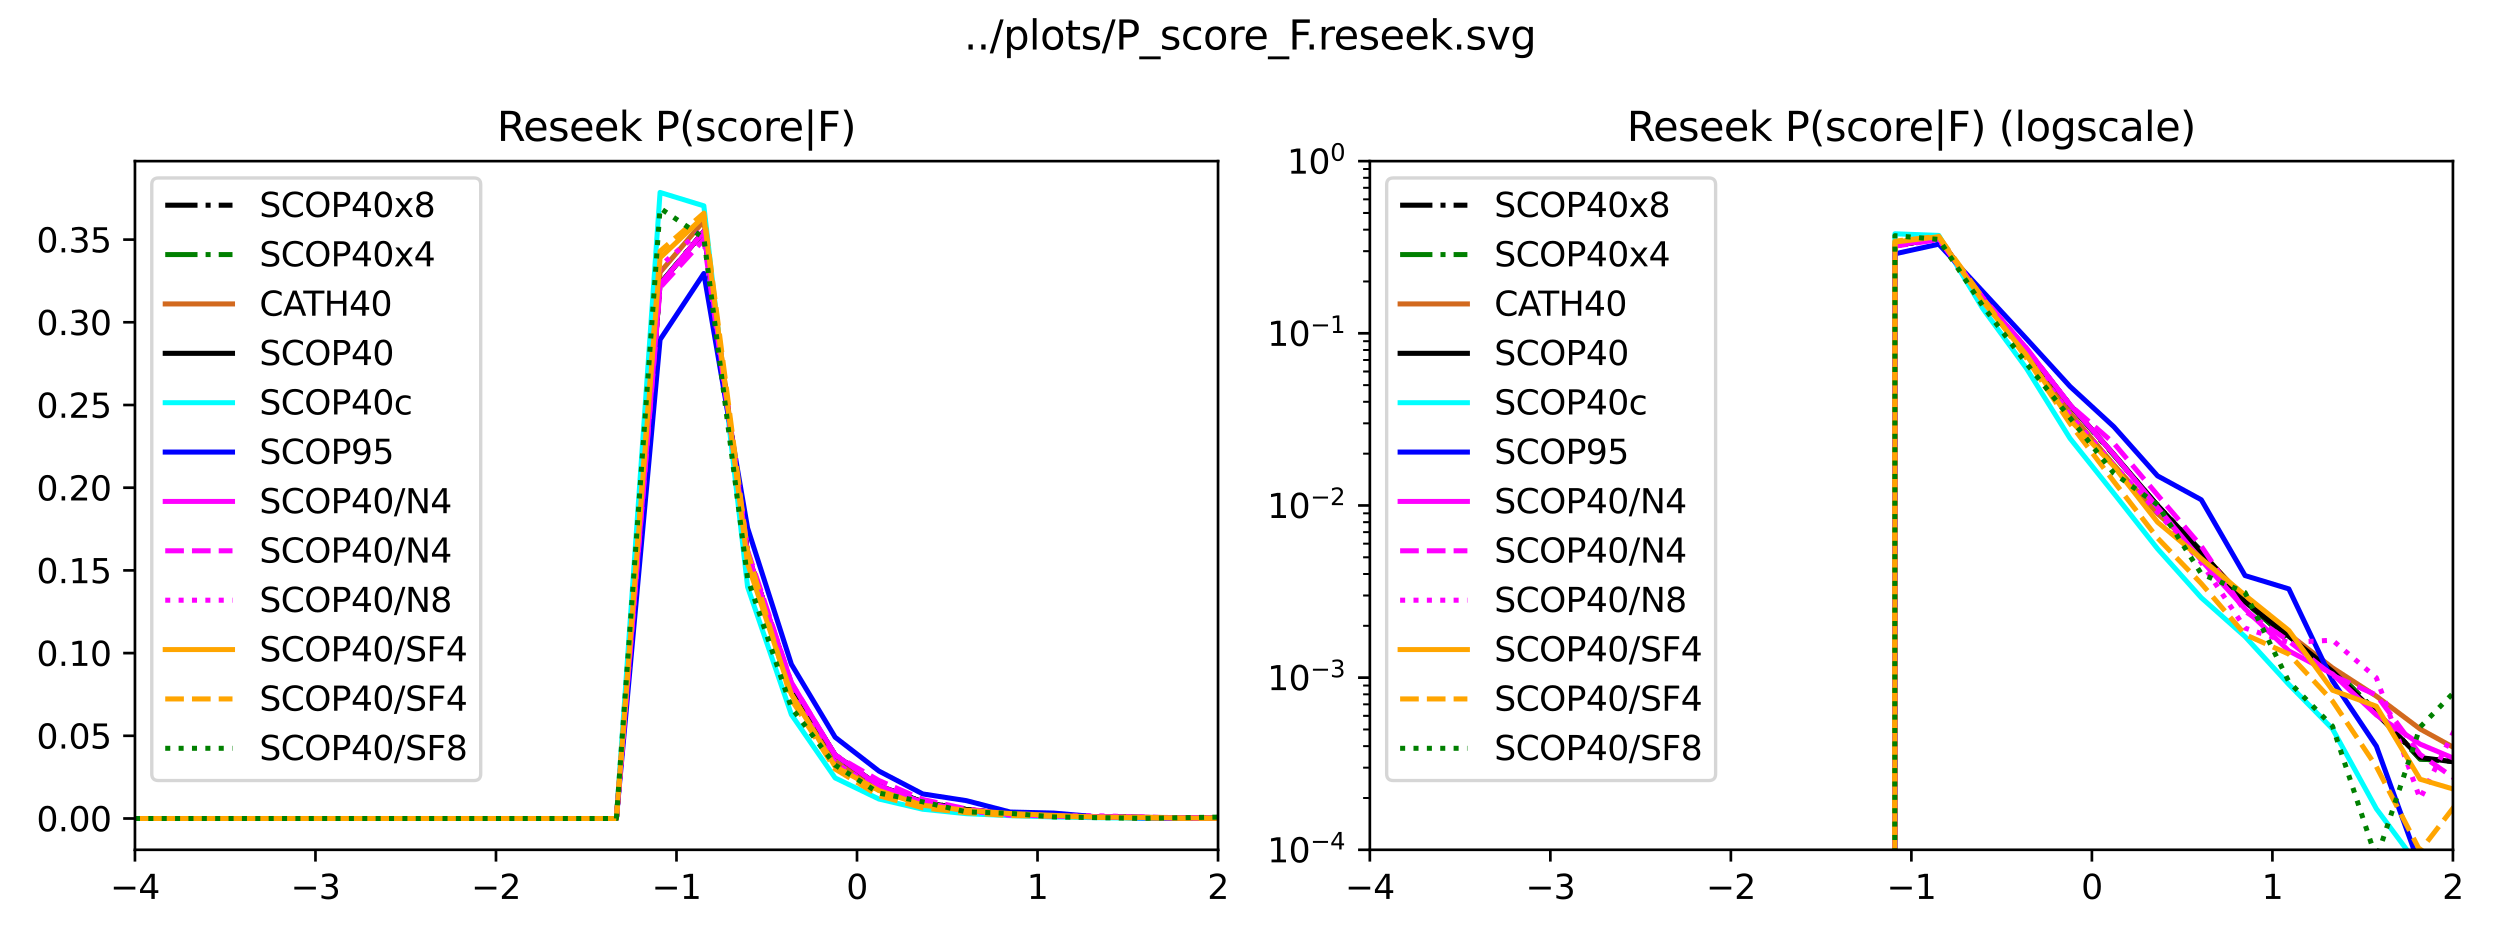 <?xml version="1.0" encoding="utf-8" standalone="no"?>
<!DOCTYPE svg PUBLIC "-//W3C//DTD SVG 1.1//EN"
  "http://www.w3.org/Graphics/SVG/1.1/DTD/svg11.dtd">
<svg xmlns:xlink="http://www.w3.org/1999/xlink" width="743.226pt" height="280.519pt" viewBox="0 0 743.226 280.519" xmlns="http://www.w3.org/2000/svg" version="1.1">
 <defs>
  <style type="text/css">*{stroke-linejoin: round; stroke-linecap: butt}</style>
 </defs>
 <g id="figure_1">
  <g id="patch_1">
   <path d="M 0 280.519 
L 743.226 280.519 
L 743.226 0 
L 0 0 
z
" style="fill: #ffffff"/>
  </g>
  <g id="axes_1">
   <g id="patch_2">
    <path d="M 40.12 252.639 
L 362.11 252.639 
L 362.11 47.906 
L 40.12 47.906 
z
" style="fill: #ffffff"/>
   </g>
   <g id="matplotlib.axis_1">
    <g id="xtick_1">
     <g id="line2d_1">
      <defs>
       <path id="me59e459702" d="M 0 0 
L 0 3.5 
" style="stroke: #000000; stroke-width: 0.8"/>
      </defs>
      <g>
       <use xlink:href="#me59e459702" x="40.12" y="252.639" style="stroke: #000000; stroke-width: 0.8"/>
      </g>
     </g>
     <g id="text_1">
      <!-- −4 -->
      <g transform="translate(32.749 267.238) scale(0.1 -0.1)">
       <defs>
        <path id="DejaVuSans-2212" d="M 678 2272 
L 4684 2272 
L 4684 1741 
L 678 1741 
L 678 2272 
z
" transform="scale(0.016)"/>
        <path id="DejaVuSans-34" d="M 2419 4116 
L 825 1625 
L 2419 1625 
L 2419 4116 
z
M 2253 4666 
L 3047 4666 
L 3047 1625 
L 3713 1625 
L 3713 1100 
L 3047 1100 
L 3047 0 
L 2419 0 
L 2419 1100 
L 313 1100 
L 313 1709 
L 2253 4666 
z
" transform="scale(0.016)"/>
       </defs>
       <use xlink:href="#DejaVuSans-2212"/>
       <use xlink:href="#DejaVuSans-34" transform="translate(83.789 0)"/>
      </g>
     </g>
    </g>
    <g id="xtick_2">
     <g id="line2d_2">
      <g>
       <use xlink:href="#me59e459702" x="93.785" y="252.639" style="stroke: #000000; stroke-width: 0.8"/>
      </g>
     </g>
     <g id="text_2">
      <!-- −3 -->
      <g transform="translate(86.414 267.238) scale(0.1 -0.1)">
       <defs>
        <path id="DejaVuSans-33" d="M 2597 2516 
Q 3050 2419 3304 2112 
Q 3559 1806 3559 1356 
Q 3559 666 3084 287 
Q 2609 -91 1734 -91 
Q 1441 -91 1130 -33 
Q 819 25 488 141 
L 488 750 
Q 750 597 1062 519 
Q 1375 441 1716 441 
Q 2309 441 2620 675 
Q 2931 909 2931 1356 
Q 2931 1769 2642 2001 
Q 2353 2234 1838 2234 
L 1294 2234 
L 1294 2753 
L 1863 2753 
Q 2328 2753 2575 2939 
Q 2822 3125 2822 3475 
Q 2822 3834 2567 4026 
Q 2313 4219 1838 4219 
Q 1578 4219 1281 4162 
Q 984 4106 628 3988 
L 628 4550 
Q 988 4650 1302 4700 
Q 1616 4750 1894 4750 
Q 2613 4750 3031 4423 
Q 3450 4097 3450 3541 
Q 3450 3153 3228 2886 
Q 3006 2619 2597 2516 
z
" transform="scale(0.016)"/>
       </defs>
       <use xlink:href="#DejaVuSans-2212"/>
       <use xlink:href="#DejaVuSans-33" transform="translate(83.789 0)"/>
      </g>
     </g>
    </g>
    <g id="xtick_3">
     <g id="line2d_3">
      <g>
       <use xlink:href="#me59e459702" x="147.45" y="252.639" style="stroke: #000000; stroke-width: 0.8"/>
      </g>
     </g>
     <g id="text_3">
      <!-- −2 -->
      <g transform="translate(140.079 267.238) scale(0.1 -0.1)">
       <defs>
        <path id="DejaVuSans-32" d="M 1228 531 
L 3431 531 
L 3431 0 
L 469 0 
L 469 531 
Q 828 903 1448 1529 
Q 2069 2156 2228 2338 
Q 2531 2678 2651 2914 
Q 2772 3150 2772 3378 
Q 2772 3750 2511 3984 
Q 2250 4219 1831 4219 
Q 1534 4219 1204 4116 
Q 875 4013 500 3803 
L 500 4441 
Q 881 4594 1212 4672 
Q 1544 4750 1819 4750 
Q 2544 4750 2975 4387 
Q 3406 4025 3406 3419 
Q 3406 3131 3298 2873 
Q 3191 2616 2906 2266 
Q 2828 2175 2409 1742 
Q 1991 1309 1228 531 
z
" transform="scale(0.016)"/>
       </defs>
       <use xlink:href="#DejaVuSans-2212"/>
       <use xlink:href="#DejaVuSans-32" transform="translate(83.789 0)"/>
      </g>
     </g>
    </g>
    <g id="xtick_4">
     <g id="line2d_4">
      <g>
       <use xlink:href="#me59e459702" x="201.115" y="252.639" style="stroke: #000000; stroke-width: 0.8"/>
      </g>
     </g>
     <g id="text_4">
      <!-- −1 -->
      <g transform="translate(193.744 267.238) scale(0.1 -0.1)">
       <defs>
        <path id="DejaVuSans-31" d="M 794 531 
L 1825 531 
L 1825 4091 
L 703 3866 
L 703 4441 
L 1819 4666 
L 2450 4666 
L 2450 531 
L 3481 531 
L 3481 0 
L 794 0 
L 794 531 
z
" transform="scale(0.016)"/>
       </defs>
       <use xlink:href="#DejaVuSans-2212"/>
       <use xlink:href="#DejaVuSans-31" transform="translate(83.789 0)"/>
      </g>
     </g>
    </g>
    <g id="xtick_5">
     <g id="line2d_5">
      <g>
       <use xlink:href="#me59e459702" x="254.78" y="252.639" style="stroke: #000000; stroke-width: 0.8"/>
      </g>
     </g>
     <g id="text_5">
      <!-- 0 -->
      <g transform="translate(251.599 267.238) scale(0.1 -0.1)">
       <defs>
        <path id="DejaVuSans-30" d="M 2034 4250 
Q 1547 4250 1301 3770 
Q 1056 3291 1056 2328 
Q 1056 1369 1301 889 
Q 1547 409 2034 409 
Q 2525 409 2770 889 
Q 3016 1369 3016 2328 
Q 3016 3291 2770 3770 
Q 2525 4250 2034 4250 
z
M 2034 4750 
Q 2819 4750 3233 4129 
Q 3647 3509 3647 2328 
Q 3647 1150 3233 529 
Q 2819 -91 2034 -91 
Q 1250 -91 836 529 
Q 422 1150 422 2328 
Q 422 3509 836 4129 
Q 1250 4750 2034 4750 
z
" transform="scale(0.016)"/>
       </defs>
       <use xlink:href="#DejaVuSans-30"/>
      </g>
     </g>
    </g>
    <g id="xtick_6">
     <g id="line2d_6">
      <g>
       <use xlink:href="#me59e459702" x="308.445" y="252.639" style="stroke: #000000; stroke-width: 0.8"/>
      </g>
     </g>
     <g id="text_6">
      <!-- 1 -->
      <g transform="translate(305.264 267.238) scale(0.1 -0.1)">
       <use xlink:href="#DejaVuSans-31"/>
      </g>
     </g>
    </g>
    <g id="xtick_7">
     <g id="line2d_7">
      <g>
       <use xlink:href="#me59e459702" x="362.11" y="252.639" style="stroke: #000000; stroke-width: 0.8"/>
      </g>
     </g>
     <g id="text_7">
      <!-- 2 -->
      <g transform="translate(358.929 267.238) scale(0.1 -0.1)">
       <use xlink:href="#DejaVuSans-32"/>
      </g>
     </g>
    </g>
   </g>
   <g id="matplotlib.axis_2">
    <g id="ytick_1">
     <g id="line2d_8">
      <defs>
       <path id="m43f57ea357" d="M 0 0 
L -3.5 0 
" style="stroke: #000000; stroke-width: 0.8"/>
      </defs>
      <g>
       <use xlink:href="#m43f57ea357" x="40.12" y="243.333" style="stroke: #000000; stroke-width: 0.8"/>
      </g>
     </g>
     <g id="text_8">
      <!-- 0.00 -->
      <g transform="translate(10.854 247.133) scale(0.1 -0.1)">
       <defs>
        <path id="DejaVuSans-2e" d="M 684 794 
L 1344 794 
L 1344 0 
L 684 0 
L 684 794 
z
" transform="scale(0.016)"/>
       </defs>
       <use xlink:href="#DejaVuSans-30"/>
       <use xlink:href="#DejaVuSans-2e" transform="translate(63.623 0)"/>
       <use xlink:href="#DejaVuSans-30" transform="translate(95.41 0)"/>
       <use xlink:href="#DejaVuSans-30" transform="translate(159.033 0)"/>
      </g>
     </g>
    </g>
    <g id="ytick_2">
     <g id="line2d_9">
      <g>
       <use xlink:href="#m43f57ea357" x="40.12" y="218.747" style="stroke: #000000; stroke-width: 0.8"/>
      </g>
     </g>
     <g id="text_9">
      <!-- 0.05 -->
      <g transform="translate(10.854 222.546) scale(0.1 -0.1)">
       <defs>
        <path id="DejaVuSans-35" d="M 691 4666 
L 3169 4666 
L 3169 4134 
L 1269 4134 
L 1269 2991 
Q 1406 3038 1543 3061 
Q 1681 3084 1819 3084 
Q 2600 3084 3056 2656 
Q 3513 2228 3513 1497 
Q 3513 744 3044 326 
Q 2575 -91 1722 -91 
Q 1428 -91 1123 -41 
Q 819 9 494 109 
L 494 744 
Q 775 591 1075 516 
Q 1375 441 1709 441 
Q 2250 441 2565 725 
Q 2881 1009 2881 1497 
Q 2881 1984 2565 2268 
Q 2250 2553 1709 2553 
Q 1456 2553 1204 2497 
Q 953 2441 691 2322 
L 691 4666 
z
" transform="scale(0.016)"/>
       </defs>
       <use xlink:href="#DejaVuSans-30"/>
       <use xlink:href="#DejaVuSans-2e" transform="translate(63.623 0)"/>
       <use xlink:href="#DejaVuSans-30" transform="translate(95.41 0)"/>
       <use xlink:href="#DejaVuSans-35" transform="translate(159.033 0)"/>
      </g>
     </g>
    </g>
    <g id="ytick_3">
     <g id="line2d_10">
      <g>
       <use xlink:href="#m43f57ea357" x="40.12" y="194.16" style="stroke: #000000; stroke-width: 0.8"/>
      </g>
     </g>
     <g id="text_10">
      <!-- 0.10 -->
      <g transform="translate(10.854 197.959) scale(0.1 -0.1)">
       <use xlink:href="#DejaVuSans-30"/>
       <use xlink:href="#DejaVuSans-2e" transform="translate(63.623 0)"/>
       <use xlink:href="#DejaVuSans-31" transform="translate(95.41 0)"/>
       <use xlink:href="#DejaVuSans-30" transform="translate(159.033 0)"/>
      </g>
     </g>
    </g>
    <g id="ytick_4">
     <g id="line2d_11">
      <g>
       <use xlink:href="#m43f57ea357" x="40.12" y="169.573" style="stroke: #000000; stroke-width: 0.8"/>
      </g>
     </g>
     <g id="text_11">
      <!-- 0.15 -->
      <g transform="translate(10.854 173.373) scale(0.1 -0.1)">
       <use xlink:href="#DejaVuSans-30"/>
       <use xlink:href="#DejaVuSans-2e" transform="translate(63.623 0)"/>
       <use xlink:href="#DejaVuSans-31" transform="translate(95.41 0)"/>
       <use xlink:href="#DejaVuSans-35" transform="translate(159.033 0)"/>
      </g>
     </g>
    </g>
    <g id="ytick_5">
     <g id="line2d_12">
      <g>
       <use xlink:href="#m43f57ea357" x="40.12" y="144.987" style="stroke: #000000; stroke-width: 0.8"/>
      </g>
     </g>
     <g id="text_12">
      <!-- 0.20 -->
      <g transform="translate(10.854 148.786) scale(0.1 -0.1)">
       <use xlink:href="#DejaVuSans-30"/>
       <use xlink:href="#DejaVuSans-2e" transform="translate(63.623 0)"/>
       <use xlink:href="#DejaVuSans-32" transform="translate(95.41 0)"/>
       <use xlink:href="#DejaVuSans-30" transform="translate(159.033 0)"/>
      </g>
     </g>
    </g>
    <g id="ytick_6">
     <g id="line2d_13">
      <g>
       <use xlink:href="#m43f57ea357" x="40.12" y="120.4" style="stroke: #000000; stroke-width: 0.8"/>
      </g>
     </g>
     <g id="text_13">
      <!-- 0.25 -->
      <g transform="translate(10.854 124.199) scale(0.1 -0.1)">
       <use xlink:href="#DejaVuSans-30"/>
       <use xlink:href="#DejaVuSans-2e" transform="translate(63.623 0)"/>
       <use xlink:href="#DejaVuSans-32" transform="translate(95.41 0)"/>
       <use xlink:href="#DejaVuSans-35" transform="translate(159.033 0)"/>
      </g>
     </g>
    </g>
    <g id="ytick_7">
     <g id="line2d_14">
      <g>
       <use xlink:href="#m43f57ea357" x="40.12" y="95.813" style="stroke: #000000; stroke-width: 0.8"/>
      </g>
     </g>
     <g id="text_14">
      <!-- 0.30 -->
      <g transform="translate(10.854 99.613) scale(0.1 -0.1)">
       <use xlink:href="#DejaVuSans-30"/>
       <use xlink:href="#DejaVuSans-2e" transform="translate(63.623 0)"/>
       <use xlink:href="#DejaVuSans-33" transform="translate(95.41 0)"/>
       <use xlink:href="#DejaVuSans-30" transform="translate(159.033 0)"/>
      </g>
     </g>
    </g>
    <g id="ytick_8">
     <g id="line2d_15">
      <g>
       <use xlink:href="#m43f57ea357" x="40.12" y="71.227" style="stroke: #000000; stroke-width: 0.8"/>
      </g>
     </g>
     <g id="text_15">
      <!-- 0.35 -->
      <g transform="translate(10.854 75.026) scale(0.1 -0.1)">
       <use xlink:href="#DejaVuSans-30"/>
       <use xlink:href="#DejaVuSans-2e" transform="translate(63.623 0)"/>
       <use xlink:href="#DejaVuSans-33" transform="translate(95.41 0)"/>
       <use xlink:href="#DejaVuSans-35" transform="translate(159.033 0)"/>
      </g>
     </g>
    </g>
   </g>
   <g id="line2d_16">
    <path d="M 40.12 243.333 
L 53.107 243.333 
L 66.148 243.333 
L 79.134 243.333 
L 92.175 243.333 
L 105.162 243.333 
L 118.203 243.333 
L 131.19 243.333 
L 144.177 243.333 
L 157.217 243.333 
L 170.204 243.333 
L 183.245 243.333 
L 196.232 84.356 
L 209.245 68.817 
L 222.254 164.558 
L 235.268 203.547 
L 248.276 224.495 
L 261.284 233.666 
L 274.293 238.429 
L 287.307 240.668 
L 300.315 241.975 
L 313.329 242.521 
L 326.316 242.778 
L 339.356 243.021 
L 352.343 243.168 
L 365.384 243.174 
L 378.371 243.229 
L 391.358 243.284 
L 404.398 243.309 
L 417.385 243.327 
L 430.426 243.309 
L 443.413 243.315 
L 456.453 243.324 
L 469.44 243.324 
L 482.427 243.327 
L 495.468 243.333 
L 508.455 243.327 
L 521.495 243.333 
L 534.482 243.333 
L 547.523 243.333 
L 560.51 243.333 
L 573.497 243.333 
L 586.537 243.333 
L 599.524 243.333 
L 612.565 243.333 
L 625.552 243.333 
L 638.593 243.333 
L 651.579 243.333 
L 664.566 243.333 
L 677.607 243.333 
L 690.594 243.333 
L 703.635 243.333 
L 716.621 243.333 
L 729.608 243.333 
L 742.649 243.333 
L 744.226 243.333 
" clip-path="url(#pb2f0633887)" style="fill: none; stroke-dasharray: 9.6,2.4,1.5,2.4; stroke-dashoffset: 0; stroke: #000000; stroke-width: 1.5"/>
   </g>
   <g id="line2d_17">
    <path d="M 40.12 243.333 
L 53.107 243.333 
L 66.148 243.333 
L 79.134 243.333 
L 92.175 243.333 
L 105.162 243.333 
L 118.203 243.333 
L 131.19 243.333 
L 144.177 243.333 
L 157.217 243.333 
L 170.204 243.333 
L 183.245 243.333 
L 196.232 84.356 
L 209.245 68.817 
L 222.254 164.558 
L 235.268 203.547 
L 248.276 224.495 
L 261.284 233.666 
L 274.293 238.429 
L 287.307 240.668 
L 300.315 241.975 
L 313.329 242.521 
L 326.316 242.778 
L 339.356 243.021 
L 352.343 243.168 
L 365.384 243.174 
L 378.371 243.229 
L 391.358 243.284 
L 404.398 243.309 
L 417.385 243.327 
L 430.426 243.309 
L 443.413 243.315 
L 456.453 243.324 
L 469.44 243.324 
L 482.427 243.327 
L 495.468 243.333 
L 508.455 243.327 
L 521.495 243.333 
L 534.482 243.333 
L 547.523 243.333 
L 560.51 243.333 
L 573.497 243.333 
L 586.537 243.333 
L 599.524 243.333 
L 612.565 243.333 
L 625.552 243.333 
L 638.593 243.333 
L 651.579 243.333 
L 664.566 243.333 
L 677.607 243.333 
L 690.594 243.333 
L 703.635 243.333 
L 716.621 243.333 
L 729.608 243.333 
L 742.649 243.333 
L 744.226 243.333 
" clip-path="url(#pb2f0633887)" style="fill: none; stroke-dasharray: 9.6,2.4,1.5,2.4; stroke-dashoffset: 0; stroke: #008000; stroke-width: 1.5"/>
   </g>
   <g id="line2d_18">
    <path d="M 40.12 243.333 
L 53.107 243.333 
L 66.148 243.333 
L 79.134 243.333 
L 92.175 243.333 
L 105.162 243.333 
L 118.203 243.333 
L 131.19 243.333 
L 144.177 243.333 
L 157.217 243.333 
L 170.204 243.333 
L 183.245 243.333 
L 196.232 80.963 
L 209.245 65.67 
L 222.254 165.59 
L 235.268 206.188 
L 248.276 226.383 
L 261.284 234.856 
L 274.293 238.924 
L 287.307 240.719 
L 300.315 241.924 
L 313.329 242.454 
L 326.316 242.773 
L 339.356 242.95 
L 352.343 243.086 
L 365.384 243.154 
L 378.371 243.211 
L 391.358 243.221 
L 404.398 243.247 
L 417.385 243.269 
L 430.426 243.294 
L 443.413 243.288 
L 456.453 243.297 
L 469.44 243.3 
L 482.427 243.309 
L 495.468 243.312 
L 508.455 243.313 
L 521.495 243.318 
L 534.482 243.321 
L 547.523 243.326 
L 560.51 243.326 
L 573.497 243.328 
L 586.537 243.326 
L 599.524 243.333 
L 612.565 243.331 
L 625.552 243.328 
L 638.593 243.328 
L 651.579 243.329 
L 664.566 243.33 
L 677.607 243.331 
L 690.594 243.329 
L 703.635 243.333 
L 716.621 243.33 
L 729.608 243.331 
L 742.649 243.332 
L 744.226 243.332 
" clip-path="url(#pb2f0633887)" style="fill: none; stroke: #d2691e; stroke-width: 1.5; stroke-linecap: square"/>
   </g>
   <g id="line2d_19">
    <path d="M 40.12 243.333 
L 53.107 243.333 
L 66.148 243.333 
L 79.134 243.333 
L 92.175 243.333 
L 105.162 243.333 
L 118.203 243.333 
L 131.19 243.333 
L 144.177 243.333 
L 157.217 243.333 
L 170.204 243.333 
L 183.245 243.333 
L 196.232 84.504 
L 209.245 68.817 
L 222.254 164.656 
L 235.268 203.478 
L 248.276 224.456 
L 261.284 233.577 
L 274.293 238.416 
L 287.307 240.685 
L 300.315 241.982 
L 313.329 242.479 
L 326.316 242.799 
L 339.356 243.029 
L 352.343 243.164 
L 365.384 243.177 
L 378.371 243.229 
L 391.358 243.284 
L 404.398 243.309 
L 417.385 243.327 
L 430.426 243.309 
L 443.413 243.315 
L 456.453 243.327 
L 469.44 243.321 
L 482.427 243.327 
L 495.468 243.333 
L 508.455 243.327 
L 521.495 243.333 
L 534.482 243.333 
L 547.523 243.333 
L 560.51 243.333 
L 573.497 243.333 
L 586.537 243.333 
L 599.524 243.333 
L 612.565 243.333 
L 625.552 243.333 
L 638.593 243.333 
L 651.579 243.333 
L 664.566 243.333 
L 677.607 243.333 
L 690.594 243.333 
L 703.635 243.333 
L 716.621 243.333 
L 729.608 243.333 
L 742.649 243.333 
L 744.226 243.333 
" clip-path="url(#pb2f0633887)" style="fill: none; stroke: #000000; stroke-width: 1.5; stroke-linecap: square"/>
   </g>
   <g id="line2d_20">
    <path d="M 40.12 243.333 
L 53.107 243.333 
L 66.148 243.333 
L 79.134 243.333 
L 92.175 243.333 
L 105.162 243.333 
L 118.203 243.333 
L 131.19 243.333 
L 144.177 243.333 
L 157.217 243.333 
L 170.204 243.333 
L 183.245 243.333 
L 196.232 57.212 
L 209.245 61.195 
L 222.254 174.491 
L 235.268 212.448 
L 248.276 231.276 
L 261.284 237.546 
L 274.293 240.578 
L 287.307 241.902 
L 300.315 242.482 
L 313.329 242.885 
L 326.316 243.086 
L 339.356 243.248 
L 352.343 243.295 
L 365.384 243.295 
L 378.371 243.318 
L 391.358 243.318 
L 404.398 243.333 
L 417.385 243.333 
L 430.426 243.333 
L 443.413 243.333 
L 456.453 243.333 
L 469.44 243.333 
L 482.427 243.333 
L 495.468 243.333 
L 508.455 243.333 
L 521.495 243.333 
L 534.482 243.333 
L 547.523 243.333 
L 560.51 243.333 
L 573.497 243.333 
L 586.537 243.333 
L 599.524 243.333 
L 612.565 243.333 
L 625.552 243.333 
L 638.593 243.333 
L 651.579 243.333 
L 664.566 243.333 
L 677.607 243.333 
L 690.594 243.333 
L 703.635 243.333 
L 716.621 243.333 
L 729.608 243.333 
L 742.649 243.333 
L 744.226 243.333 
" clip-path="url(#pb2f0633887)" style="fill: none; stroke: #00ffff; stroke-width: 1.5; stroke-linecap: square"/>
   </g>
   <g id="line2d_21">
    <path d="M 40.12 243.333 
L 53.107 243.333 
L 66.148 243.333 
L 79.134 243.333 
L 92.175 243.333 
L 105.162 243.333 
L 118.203 243.333 
L 131.19 243.333 
L 144.177 243.333 
L 157.217 243.333 
L 170.204 243.333 
L 183.245 243.333 
L 196.232 100.977 
L 209.245 81.307 
L 222.254 156.985 
L 235.268 197.479 
L 248.276 219.17 
L 261.284 229.226 
L 274.293 236.026 
L 287.307 238.028 
L 300.315 241.408 
L 313.329 241.723 
L 326.316 242.862 
L 339.356 243.137 
L 352.343 243.294 
L 365.384 243.333 
L 378.371 243.333 
L 391.358 243.333 
L 404.398 243.333 
L 417.385 243.333 
L 430.426 243.333 
L 443.413 243.333 
L 456.453 243.333 
L 469.44 243.333 
L 482.427 243.333 
L 495.468 243.333 
L 508.455 243.333 
L 521.495 243.333 
L 534.482 243.333 
L 547.523 243.333 
L 560.51 243.333 
L 573.497 243.333 
L 586.537 243.333 
L 599.524 243.333 
L 612.565 243.333 
L 625.552 243.333 
L 638.593 243.333 
L 651.579 243.333 
L 664.566 243.333 
L 677.607 243.333 
L 690.594 243.333 
L 703.635 243.333 
L 716.621 243.333 
L 729.608 243.333 
L 742.649 243.333 
L 744.226 243.333 
" clip-path="url(#pb2f0633887)" style="fill: none; stroke: #0000ff; stroke-width: 1.5; stroke-linecap: square"/>
   </g>
   <g id="line2d_22">
    <path d="M 40.12 243.333 
L 53.107 243.333 
L 66.148 243.333 
L 79.134 243.333 
L 92.175 243.333 
L 105.162 243.333 
L 118.203 243.333 
L 131.19 243.333 
L 144.177 243.333 
L 157.217 243.333 
L 170.204 243.333 
L 183.245 243.333 
L 196.232 84.504 
L 209.251 68.768 
L 222.259 164.656 
L 235.268 202.913 
L 248.276 224.402 
L 261.284 233.597 
L 274.298 238.544 
L 287.307 240.973 
L 300.315 242.099 
L 313.329 242.63 
L 326.316 242.817 
L 339.356 243.035 
L 352.343 243.131 
L 365.384 243.176 
L 378.371 243.181 
L 391.358 243.309 
L 404.398 243.309 
L 417.385 243.321 
L 430.426 243.297 
L 443.413 243.333 
L 456.453 243.321 
L 469.44 243.321 
L 482.427 243.333 
L 495.468 243.333 
L 508.455 243.333 
L 521.495 243.333 
L 534.482 243.333 
L 547.523 243.333 
L 560.51 243.333 
L 573.497 243.333 
L 586.537 243.333 
L 599.524 243.333 
L 612.565 243.333 
L 625.552 243.333 
L 638.593 243.333 
L 651.579 243.333 
L 664.566 243.333 
L 677.607 243.333 
L 690.594 243.333 
L 703.635 243.333 
L 716.621 243.333 
L 729.662 243.333 
L 742.649 243.333 
L 744.226 243.333 
" clip-path="url(#pb2f0633887)" style="fill: none; stroke: #ff00ff; stroke-width: 1.5; stroke-linecap: square"/>
   </g>
   <g id="line2d_23">
    <path d="M 40.12 243.333 
L 53.107 243.333 
L 66.148 243.333 
L 79.134 243.333 
L 92.175 243.333 
L 105.162 243.333 
L 118.203 243.333 
L 131.19 243.333 
L 144.177 243.333 
L 157.217 243.333 
L 170.204 243.333 
L 183.245 243.333 
L 196.232 85.487 
L 209.251 71.227 
L 222.259 163.673 
L 235.268 202.962 
L 248.276 224.5 
L 261.284 232.024 
L 274.298 237.678 
L 287.307 240.481 
L 300.315 242.139 
L 313.329 242.532 
L 326.316 242.827 
L 339.356 242.944 
L 352.343 243.157 
L 365.384 243.216 
L 378.371 243.195 
L 391.358 243.333 
L 404.398 243.333 
L 417.385 243.333 
L 430.426 243.306 
L 443.413 243.333 
L 456.453 243.333 
L 469.44 243.333 
L 482.427 243.333 
L 495.468 243.333 
L 508.455 243.333 
L 521.495 243.333 
L 534.482 243.333 
L 547.523 243.333 
L 560.51 243.333 
L 573.497 243.333 
L 586.537 243.333 
L 599.524 243.333 
L 612.565 243.333 
L 625.552 243.333 
L 638.593 243.333 
L 651.579 243.333 
L 664.566 243.333 
L 677.607 243.333 
L 690.594 243.333 
L 703.635 243.333 
L 716.621 243.333 
L 729.662 243.333 
L 742.649 243.333 
L 744.226 243.333 
" clip-path="url(#pb2f0633887)" style="fill: none; stroke-dasharray: 5.55,2.4; stroke-dashoffset: 0; stroke: #ff00ff; stroke-width: 1.5"/>
   </g>
   <g id="line2d_24">
    <path d="M 40.12 243.333 
L 53.107 243.333 
L 66.148 243.333 
L 79.134 243.333 
L 92.175 243.333 
L 105.162 243.333 
L 118.203 243.333 
L 131.19 243.333 
L 144.177 243.333 
L 157.217 243.333 
L 170.204 243.333 
L 183.245 243.333 
L 196.232 79.094 
L 209.251 67.785 
L 222.259 164.164 
L 235.268 205.814 
L 248.276 226.811 
L 261.284 234.876 
L 274.298 238.829 
L 287.307 241.042 
L 300.315 242.379 
L 313.329 242.547 
L 326.316 242.522 
L 339.356 242.843 
L 352.343 243.236 
L 365.384 243.021 
L 378.371 243.165 
L 391.358 243.283 
L 404.398 243.333 
L 417.385 243.333 
L 430.426 243.333 
L 443.413 243.286 
L 456.453 243.333 
L 469.44 243.333 
L 482.427 243.333 
L 495.468 243.333 
L 508.455 243.333 
L 521.495 243.333 
L 534.482 243.333 
L 547.523 243.333 
L 560.51 243.333 
L 573.497 243.333 
L 586.537 243.333 
L 599.524 243.333 
L 612.565 243.333 
L 625.552 243.333 
L 638.593 243.333 
L 651.579 243.333 
L 664.566 243.333 
L 677.607 243.333 
L 690.594 243.333 
L 703.635 243.333 
L 716.621 243.333 
L 729.662 243.333 
L 742.649 243.333 
L 744.226 243.333 
" clip-path="url(#pb2f0633887)" style="fill: none; stroke-dasharray: 1.5,2.475; stroke-dashoffset: 0; stroke: #ff00ff; stroke-width: 1.5"/>
   </g>
   <g id="line2d_25">
    <path d="M 40.12 243.333 
L 53.107 243.333 
L 66.148 243.333 
L 79.134 243.333 
L 92.175 243.333 
L 105.162 243.333 
L 118.203 243.333 
L 131.19 243.333 
L 144.177 243.333 
L 157.217 243.333 
L 170.204 243.333 
L 183.245 243.333 
L 196.232 76.636 
L 209.251 64.342 
L 222.259 167.606 
L 235.268 206.404 
L 248.276 227.893 
L 261.284 235.023 
L 274.298 239.4 
L 287.307 240.919 
L 300.315 241.853 
L 313.329 242.409 
L 326.316 242.918 
L 339.356 242.998 
L 352.343 243.207 
L 365.384 243.227 
L 378.371 243.198 
L 391.358 243.307 
L 404.398 243.303 
L 417.385 243.318 
L 430.426 243.303 
L 443.413 243.333 
L 456.453 243.318 
L 469.44 243.333 
L 482.427 243.333 
L 495.468 243.333 
L 508.455 243.333 
L 521.495 243.333 
L 534.482 243.333 
L 547.523 243.333 
L 560.51 243.333 
L 573.497 243.333 
L 586.537 243.333 
L 599.524 243.333 
L 612.565 243.333 
L 625.552 243.333 
L 638.593 243.333 
L 651.579 243.333 
L 664.566 243.333 
L 677.607 243.333 
L 690.594 243.333 
L 703.635 243.333 
L 716.621 243.333 
L 729.662 243.333 
L 742.649 243.333 
L 744.226 243.333 
" clip-path="url(#pb2f0633887)" style="fill: none; stroke: #ffa500; stroke-width: 1.5; stroke-linecap: square"/>
   </g>
   <g id="line2d_26">
    <path d="M 40.12 243.333 
L 53.107 243.333 
L 66.148 243.333 
L 79.134 243.333 
L 92.175 243.333 
L 105.162 243.333 
L 118.203 243.333 
L 131.19 243.333 
L 144.177 243.333 
L 157.217 243.333 
L 170.204 243.333 
L 183.245 243.333 
L 196.232 74.669 
L 209.251 63.359 
L 222.259 164.164 
L 235.268 207.929 
L 248.276 228.631 
L 261.284 236.548 
L 274.298 240.152 
L 287.307 241.603 
L 300.315 242.458 
L 313.329 242.66 
L 326.316 242.974 
L 339.356 243.184 
L 352.343 243.285 
L 365.384 243.23 
L 378.371 243.333 
L 391.358 243.234 
L 404.398 243.333 
L 417.385 243.333 
L 430.426 243.333 
L 443.413 243.333 
L 456.453 243.333 
L 469.44 243.333 
L 482.427 243.333 
L 495.468 243.333 
L 508.455 243.333 
L 521.495 243.333 
L 534.482 243.333 
L 547.523 243.333 
L 560.51 243.333 
L 573.497 243.333 
L 586.537 243.333 
L 599.524 243.333 
L 612.565 243.333 
L 625.552 243.333 
L 638.593 243.333 
L 651.579 243.333 
L 664.566 243.333 
L 677.607 243.333 
L 690.594 243.333 
L 703.635 243.333 
L 716.621 243.333 
L 729.662 243.333 
L 742.649 243.333 
L 744.226 243.333 
" clip-path="url(#pb2f0633887)" style="fill: none; stroke-dasharray: 5.55,2.4; stroke-dashoffset: 0; stroke: #ffa500; stroke-width: 1.5"/>
   </g>
   <g id="line2d_27">
    <path d="M 40.12 243.333 
L 53.107 243.333 
L 66.148 243.333 
L 79.134 243.333 
L 92.175 243.333 
L 105.162 243.333 
L 118.203 243.333 
L 131.19 243.333 
L 144.177 243.333 
L 157.217 243.333 
L 170.204 243.333 
L 183.245 243.333 
L 196.232 61.884 
L 209.251 70.735 
L 222.259 172.032 
L 235.268 210.387 
L 248.276 227.45 
L 261.284 235.761 
L 274.298 238.367 
L 287.307 241.362 
L 300.315 241.799 
L 313.329 242.868 
L 326.316 243.077 
L 339.356 243.29 
L 352.343 243.08 
L 365.384 242.87 
L 378.371 243.206 
L 391.358 243.333 
L 404.398 243.204 
L 417.385 243.333 
L 430.426 243.333 
L 443.413 243.333 
L 456.453 243.333 
L 469.44 243.333 
L 482.427 243.333 
L 495.468 243.333 
L 508.455 243.333 
L 521.495 243.333 
L 534.482 243.333 
L 547.523 243.333 
L 560.51 243.333 
L 573.497 243.333 
L 586.537 243.333 
L 599.524 243.333 
L 612.565 243.333 
L 625.552 243.333 
L 638.593 243.333 
L 651.579 243.333 
L 664.566 243.333 
L 677.607 243.333 
L 690.594 243.333 
L 703.635 243.333 
L 716.621 243.333 
L 729.662 243.333 
L 742.649 243.333 
L 744.226 243.333 
" clip-path="url(#pb2f0633887)" style="fill: none; stroke-dasharray: 1.5,2.475; stroke-dashoffset: 0; stroke: #008000; stroke-width: 1.5"/>
   </g>
   <g id="patch_3">
    <path d="M 40.12 252.639 
L 40.12 47.906 
" style="fill: none; stroke: #000000; stroke-width: 0.8; stroke-linejoin: miter; stroke-linecap: square"/>
   </g>
   <g id="patch_4">
    <path d="M 362.11 252.639 
L 362.11 47.906 
" style="fill: none; stroke: #000000; stroke-width: 0.8; stroke-linejoin: miter; stroke-linecap: square"/>
   </g>
   <g id="patch_5">
    <path d="M 40.12 252.639 
L 362.11 252.639 
" style="fill: none; stroke: #000000; stroke-width: 0.8; stroke-linejoin: miter; stroke-linecap: square"/>
   </g>
   <g id="patch_6">
    <path d="M 40.12 47.906 
L 362.11 47.906 
" style="fill: none; stroke: #000000; stroke-width: 0.8; stroke-linejoin: miter; stroke-linecap: square"/>
   </g>
   <g id="text_16">
    <!-- Reseek P(score|F) -->
    <g transform="translate(147.742 41.906) scale(0.12 -0.12)">
     <defs>
      <path id="DejaVuSans-52" d="M 2841 2188 
Q 3044 2119 3236 1894 
Q 3428 1669 3622 1275 
L 4263 0 
L 3584 0 
L 2988 1197 
Q 2756 1666 2539 1819 
Q 2322 1972 1947 1972 
L 1259 1972 
L 1259 0 
L 628 0 
L 628 4666 
L 2053 4666 
Q 2853 4666 3247 4331 
Q 3641 3997 3641 3322 
Q 3641 2881 3436 2590 
Q 3231 2300 2841 2188 
z
M 1259 4147 
L 1259 2491 
L 2053 2491 
Q 2509 2491 2742 2702 
Q 2975 2913 2975 3322 
Q 2975 3731 2742 3939 
Q 2509 4147 2053 4147 
L 1259 4147 
z
" transform="scale(0.016)"/>
      <path id="DejaVuSans-65" d="M 3597 1894 
L 3597 1613 
L 953 1613 
Q 991 1019 1311 708 
Q 1631 397 2203 397 
Q 2534 397 2845 478 
Q 3156 559 3463 722 
L 3463 178 
Q 3153 47 2828 -22 
Q 2503 -91 2169 -91 
Q 1331 -91 842 396 
Q 353 884 353 1716 
Q 353 2575 817 3079 
Q 1281 3584 2069 3584 
Q 2775 3584 3186 3129 
Q 3597 2675 3597 1894 
z
M 3022 2063 
Q 3016 2534 2758 2815 
Q 2500 3097 2075 3097 
Q 1594 3097 1305 2825 
Q 1016 2553 972 2059 
L 3022 2063 
z
" transform="scale(0.016)"/>
      <path id="DejaVuSans-73" d="M 2834 3397 
L 2834 2853 
Q 2591 2978 2328 3040 
Q 2066 3103 1784 3103 
Q 1356 3103 1142 2972 
Q 928 2841 928 2578 
Q 928 2378 1081 2264 
Q 1234 2150 1697 2047 
L 1894 2003 
Q 2506 1872 2764 1633 
Q 3022 1394 3022 966 
Q 3022 478 2636 193 
Q 2250 -91 1575 -91 
Q 1294 -91 989 -36 
Q 684 19 347 128 
L 347 722 
Q 666 556 975 473 
Q 1284 391 1588 391 
Q 1994 391 2212 530 
Q 2431 669 2431 922 
Q 2431 1156 2273 1281 
Q 2116 1406 1581 1522 
L 1381 1569 
Q 847 1681 609 1914 
Q 372 2147 372 2553 
Q 372 3047 722 3315 
Q 1072 3584 1716 3584 
Q 2034 3584 2315 3537 
Q 2597 3491 2834 3397 
z
" transform="scale(0.016)"/>
      <path id="DejaVuSans-6b" d="M 581 4863 
L 1159 4863 
L 1159 1991 
L 2875 3500 
L 3609 3500 
L 1753 1863 
L 3688 0 
L 2938 0 
L 1159 1709 
L 1159 0 
L 581 0 
L 581 4863 
z
" transform="scale(0.016)"/>
      <path id="DejaVuSans-20" transform="scale(0.016)"/>
      <path id="DejaVuSans-50" d="M 1259 4147 
L 1259 2394 
L 2053 2394 
Q 2494 2394 2734 2622 
Q 2975 2850 2975 3272 
Q 2975 3691 2734 3919 
Q 2494 4147 2053 4147 
L 1259 4147 
z
M 628 4666 
L 2053 4666 
Q 2838 4666 3239 4311 
Q 3641 3956 3641 3272 
Q 3641 2581 3239 2228 
Q 2838 1875 2053 1875 
L 1259 1875 
L 1259 0 
L 628 0 
L 628 4666 
z
" transform="scale(0.016)"/>
      <path id="DejaVuSans-28" d="M 1984 4856 
Q 1566 4138 1362 3434 
Q 1159 2731 1159 2009 
Q 1159 1288 1364 580 
Q 1569 -128 1984 -844 
L 1484 -844 
Q 1016 -109 783 600 
Q 550 1309 550 2009 
Q 550 2706 781 3412 
Q 1013 4119 1484 4856 
L 1984 4856 
z
" transform="scale(0.016)"/>
      <path id="DejaVuSans-63" d="M 3122 3366 
L 3122 2828 
Q 2878 2963 2633 3030 
Q 2388 3097 2138 3097 
Q 1578 3097 1268 2742 
Q 959 2388 959 1747 
Q 959 1106 1268 751 
Q 1578 397 2138 397 
Q 2388 397 2633 464 
Q 2878 531 3122 666 
L 3122 134 
Q 2881 22 2623 -34 
Q 2366 -91 2075 -91 
Q 1284 -91 818 406 
Q 353 903 353 1747 
Q 353 2603 823 3093 
Q 1294 3584 2113 3584 
Q 2378 3584 2631 3529 
Q 2884 3475 3122 3366 
z
" transform="scale(0.016)"/>
      <path id="DejaVuSans-6f" d="M 1959 3097 
Q 1497 3097 1228 2736 
Q 959 2375 959 1747 
Q 959 1119 1226 758 
Q 1494 397 1959 397 
Q 2419 397 2687 759 
Q 2956 1122 2956 1747 
Q 2956 2369 2687 2733 
Q 2419 3097 1959 3097 
z
M 1959 3584 
Q 2709 3584 3137 3096 
Q 3566 2609 3566 1747 
Q 3566 888 3137 398 
Q 2709 -91 1959 -91 
Q 1206 -91 779 398 
Q 353 888 353 1747 
Q 353 2609 779 3096 
Q 1206 3584 1959 3584 
z
" transform="scale(0.016)"/>
      <path id="DejaVuSans-72" d="M 2631 2963 
Q 2534 3019 2420 3045 
Q 2306 3072 2169 3072 
Q 1681 3072 1420 2755 
Q 1159 2438 1159 1844 
L 1159 0 
L 581 0 
L 581 3500 
L 1159 3500 
L 1159 2956 
Q 1341 3275 1631 3429 
Q 1922 3584 2338 3584 
Q 2397 3584 2469 3576 
Q 2541 3569 2628 3553 
L 2631 2963 
z
" transform="scale(0.016)"/>
      <path id="DejaVuSans-7c" d="M 1344 4891 
L 1344 -1509 
L 813 -1509 
L 813 4891 
L 1344 4891 
z
" transform="scale(0.016)"/>
      <path id="DejaVuSans-46" d="M 628 4666 
L 3309 4666 
L 3309 4134 
L 1259 4134 
L 1259 2759 
L 3109 2759 
L 3109 2228 
L 1259 2228 
L 1259 0 
L 628 0 
L 628 4666 
z
" transform="scale(0.016)"/>
      <path id="DejaVuSans-29" d="M 513 4856 
L 1013 4856 
Q 1481 4119 1714 3412 
Q 1947 2706 1947 2009 
Q 1947 1309 1714 600 
Q 1481 -109 1013 -844 
L 513 -844 
Q 928 -128 1133 580 
Q 1338 1288 1338 2009 
Q 1338 2731 1133 3434 
Q 928 4138 513 4856 
z
" transform="scale(0.016)"/>
     </defs>
     <use xlink:href="#DejaVuSans-52"/>
     <use xlink:href="#DejaVuSans-65" transform="translate(64.982 0)"/>
     <use xlink:href="#DejaVuSans-73" transform="translate(126.506 0)"/>
     <use xlink:href="#DejaVuSans-65" transform="translate(178.605 0)"/>
     <use xlink:href="#DejaVuSans-65" transform="translate(240.129 0)"/>
     <use xlink:href="#DejaVuSans-6b" transform="translate(301.652 0)"/>
     <use xlink:href="#DejaVuSans-20" transform="translate(359.562 0)"/>
     <use xlink:href="#DejaVuSans-50" transform="translate(391.35 0)"/>
     <use xlink:href="#DejaVuSans-28" transform="translate(451.652 0)"/>
     <use xlink:href="#DejaVuSans-73" transform="translate(490.666 0)"/>
     <use xlink:href="#DejaVuSans-63" transform="translate(542.766 0)"/>
     <use xlink:href="#DejaVuSans-6f" transform="translate(597.746 0)"/>
     <use xlink:href="#DejaVuSans-72" transform="translate(658.928 0)"/>
     <use xlink:href="#DejaVuSans-65" transform="translate(697.791 0)"/>
     <use xlink:href="#DejaVuSans-7c" transform="translate(759.314 0)"/>
     <use xlink:href="#DejaVuSans-46" transform="translate(793.006 0)"/>
     <use xlink:href="#DejaVuSans-29" transform="translate(850.525 0)"/>
    </g>
   </g>
   <g id="legend_1">
    <g id="patch_7">
     <path d="M 47.12 232.044 
L 140.909 232.044 
Q 142.909 232.044 142.909 230.044 
L 142.909 54.906 
Q 142.909 52.906 140.909 52.906 
L 47.12 52.906 
Q 45.12 52.906 45.12 54.906 
L 45.12 230.044 
Q 45.12 232.044 47.12 232.044 
z
" style="fill: #ffffff; opacity: 0.8; stroke: #cccccc; stroke-linejoin: miter"/>
    </g>
    <g id="line2d_28">
     <path d="M 49.12 61.005 
L 59.12 61.005 
L 69.12 61.005 
" style="fill: none; stroke-dasharray: 9.6,2.4,1.5,2.4; stroke-dashoffset: 0; stroke: #000000; stroke-width: 1.5"/>
    </g>
    <g id="text_17">
     <!-- SCOP40x8 -->
     <g transform="translate(77.12 64.505) scale(0.1 -0.1)">
      <defs>
       <path id="DejaVuSans-53" d="M 3425 4513 
L 3425 3897 
Q 3066 4069 2747 4153 
Q 2428 4238 2131 4238 
Q 1616 4238 1336 4038 
Q 1056 3838 1056 3469 
Q 1056 3159 1242 3001 
Q 1428 2844 1947 2747 
L 2328 2669 
Q 3034 2534 3370 2195 
Q 3706 1856 3706 1288 
Q 3706 609 3251 259 
Q 2797 -91 1919 -91 
Q 1588 -91 1214 -16 
Q 841 59 441 206 
L 441 856 
Q 825 641 1194 531 
Q 1563 422 1919 422 
Q 2459 422 2753 634 
Q 3047 847 3047 1241 
Q 3047 1584 2836 1778 
Q 2625 1972 2144 2069 
L 1759 2144 
Q 1053 2284 737 2584 
Q 422 2884 422 3419 
Q 422 4038 858 4394 
Q 1294 4750 2059 4750 
Q 2388 4750 2728 4690 
Q 3069 4631 3425 4513 
z
" transform="scale(0.016)"/>
       <path id="DejaVuSans-43" d="M 4122 4306 
L 4122 3641 
Q 3803 3938 3442 4084 
Q 3081 4231 2675 4231 
Q 1875 4231 1450 3742 
Q 1025 3253 1025 2328 
Q 1025 1406 1450 917 
Q 1875 428 2675 428 
Q 3081 428 3442 575 
Q 3803 722 4122 1019 
L 4122 359 
Q 3791 134 3420 21 
Q 3050 -91 2638 -91 
Q 1578 -91 968 557 
Q 359 1206 359 2328 
Q 359 3453 968 4101 
Q 1578 4750 2638 4750 
Q 3056 4750 3426 4639 
Q 3797 4528 4122 4306 
z
" transform="scale(0.016)"/>
       <path id="DejaVuSans-4f" d="M 2522 4238 
Q 1834 4238 1429 3725 
Q 1025 3213 1025 2328 
Q 1025 1447 1429 934 
Q 1834 422 2522 422 
Q 3209 422 3611 934 
Q 4013 1447 4013 2328 
Q 4013 3213 3611 3725 
Q 3209 4238 2522 4238 
z
M 2522 4750 
Q 3503 4750 4090 4092 
Q 4678 3434 4678 2328 
Q 4678 1225 4090 567 
Q 3503 -91 2522 -91 
Q 1538 -91 948 565 
Q 359 1222 359 2328 
Q 359 3434 948 4092 
Q 1538 4750 2522 4750 
z
" transform="scale(0.016)"/>
       <path id="DejaVuSans-78" d="M 3513 3500 
L 2247 1797 
L 3578 0 
L 2900 0 
L 1881 1375 
L 863 0 
L 184 0 
L 1544 1831 
L 300 3500 
L 978 3500 
L 1906 2253 
L 2834 3500 
L 3513 3500 
z
" transform="scale(0.016)"/>
       <path id="DejaVuSans-38" d="M 2034 2216 
Q 1584 2216 1326 1975 
Q 1069 1734 1069 1313 
Q 1069 891 1326 650 
Q 1584 409 2034 409 
Q 2484 409 2743 651 
Q 3003 894 3003 1313 
Q 3003 1734 2745 1975 
Q 2488 2216 2034 2216 
z
M 1403 2484 
Q 997 2584 770 2862 
Q 544 3141 544 3541 
Q 544 4100 942 4425 
Q 1341 4750 2034 4750 
Q 2731 4750 3128 4425 
Q 3525 4100 3525 3541 
Q 3525 3141 3298 2862 
Q 3072 2584 2669 2484 
Q 3125 2378 3379 2068 
Q 3634 1759 3634 1313 
Q 3634 634 3220 271 
Q 2806 -91 2034 -91 
Q 1263 -91 848 271 
Q 434 634 434 1313 
Q 434 1759 690 2068 
Q 947 2378 1403 2484 
z
M 1172 3481 
Q 1172 3119 1398 2916 
Q 1625 2713 2034 2713 
Q 2441 2713 2670 2916 
Q 2900 3119 2900 3481 
Q 2900 3844 2670 4047 
Q 2441 4250 2034 4250 
Q 1625 4250 1398 4047 
Q 1172 3844 1172 3481 
z
" transform="scale(0.016)"/>
      </defs>
      <use xlink:href="#DejaVuSans-53"/>
      <use xlink:href="#DejaVuSans-43" transform="translate(63.477 0)"/>
      <use xlink:href="#DejaVuSans-4f" transform="translate(133.301 0)"/>
      <use xlink:href="#DejaVuSans-50" transform="translate(212.012 0)"/>
      <use xlink:href="#DejaVuSans-34" transform="translate(272.314 0)"/>
      <use xlink:href="#DejaVuSans-30" transform="translate(335.938 0)"/>
      <use xlink:href="#DejaVuSans-78" transform="translate(399.561 0)"/>
      <use xlink:href="#DejaVuSans-38" transform="translate(458.74 0)"/>
     </g>
    </g>
    <g id="line2d_29">
     <path d="M 49.12 75.683 
L 59.12 75.683 
L 69.12 75.683 
" style="fill: none; stroke-dasharray: 9.6,2.4,1.5,2.4; stroke-dashoffset: 0; stroke: #008000; stroke-width: 1.5"/>
    </g>
    <g id="text_18">
     <!-- SCOP40x4 -->
     <g transform="translate(77.12 79.183) scale(0.1 -0.1)">
      <use xlink:href="#DejaVuSans-53"/>
      <use xlink:href="#DejaVuSans-43" transform="translate(63.477 0)"/>
      <use xlink:href="#DejaVuSans-4f" transform="translate(133.301 0)"/>
      <use xlink:href="#DejaVuSans-50" transform="translate(212.012 0)"/>
      <use xlink:href="#DejaVuSans-34" transform="translate(272.314 0)"/>
      <use xlink:href="#DejaVuSans-30" transform="translate(335.938 0)"/>
      <use xlink:href="#DejaVuSans-78" transform="translate(399.561 0)"/>
      <use xlink:href="#DejaVuSans-34" transform="translate(458.74 0)"/>
     </g>
    </g>
    <g id="line2d_30">
     <path d="M 49.12 90.361 
L 59.12 90.361 
L 69.12 90.361 
" style="fill: none; stroke: #d2691e; stroke-width: 1.5; stroke-linecap: square"/>
    </g>
    <g id="text_19">
     <!-- CATH40 -->
     <g transform="translate(77.12 93.861) scale(0.1 -0.1)">
      <defs>
       <path id="DejaVuSans-41" d="M 2188 4044 
L 1331 1722 
L 3047 1722 
L 2188 4044 
z
M 1831 4666 
L 2547 4666 
L 4325 0 
L 3669 0 
L 3244 1197 
L 1141 1197 
L 716 0 
L 50 0 
L 1831 4666 
z
" transform="scale(0.016)"/>
       <path id="DejaVuSans-54" d="M -19 4666 
L 3928 4666 
L 3928 4134 
L 2272 4134 
L 2272 0 
L 1638 0 
L 1638 4134 
L -19 4134 
L -19 4666 
z
" transform="scale(0.016)"/>
       <path id="DejaVuSans-48" d="M 628 4666 
L 1259 4666 
L 1259 2753 
L 3553 2753 
L 3553 4666 
L 4184 4666 
L 4184 0 
L 3553 0 
L 3553 2222 
L 1259 2222 
L 1259 0 
L 628 0 
L 628 4666 
z
" transform="scale(0.016)"/>
      </defs>
      <use xlink:href="#DejaVuSans-43"/>
      <use xlink:href="#DejaVuSans-41" transform="translate(69.824 0)"/>
      <use xlink:href="#DejaVuSans-54" transform="translate(130.482 0)"/>
      <use xlink:href="#DejaVuSans-48" transform="translate(191.566 0)"/>
      <use xlink:href="#DejaVuSans-34" transform="translate(266.762 0)"/>
      <use xlink:href="#DejaVuSans-30" transform="translate(330.385 0)"/>
     </g>
    </g>
    <g id="line2d_31">
     <path d="M 49.12 105.039 
L 59.12 105.039 
L 69.12 105.039 
" style="fill: none; stroke: #000000; stroke-width: 1.5; stroke-linecap: square"/>
    </g>
    <g id="text_20">
     <!-- SCOP40 -->
     <g transform="translate(77.12 108.539) scale(0.1 -0.1)">
      <use xlink:href="#DejaVuSans-53"/>
      <use xlink:href="#DejaVuSans-43" transform="translate(63.477 0)"/>
      <use xlink:href="#DejaVuSans-4f" transform="translate(133.301 0)"/>
      <use xlink:href="#DejaVuSans-50" transform="translate(212.012 0)"/>
      <use xlink:href="#DejaVuSans-34" transform="translate(272.314 0)"/>
      <use xlink:href="#DejaVuSans-30" transform="translate(335.938 0)"/>
     </g>
    </g>
    <g id="line2d_32">
     <path d="M 49.12 119.717 
L 59.12 119.717 
L 69.12 119.717 
" style="fill: none; stroke: #00ffff; stroke-width: 1.5; stroke-linecap: square"/>
    </g>
    <g id="text_21">
     <!-- SCOP40c -->
     <g transform="translate(77.12 123.217) scale(0.1 -0.1)">
      <use xlink:href="#DejaVuSans-53"/>
      <use xlink:href="#DejaVuSans-43" transform="translate(63.477 0)"/>
      <use xlink:href="#DejaVuSans-4f" transform="translate(133.301 0)"/>
      <use xlink:href="#DejaVuSans-50" transform="translate(212.012 0)"/>
      <use xlink:href="#DejaVuSans-34" transform="translate(272.314 0)"/>
      <use xlink:href="#DejaVuSans-30" transform="translate(335.938 0)"/>
      <use xlink:href="#DejaVuSans-63" transform="translate(399.561 0)"/>
     </g>
    </g>
    <g id="line2d_33">
     <path d="M 49.12 134.395 
L 59.12 134.395 
L 69.12 134.395 
" style="fill: none; stroke: #0000ff; stroke-width: 1.5; stroke-linecap: square"/>
    </g>
    <g id="text_22">
     <!-- SCOP95 -->
     <g transform="translate(77.12 137.895) scale(0.1 -0.1)">
      <defs>
       <path id="DejaVuSans-39" d="M 703 97 
L 703 672 
Q 941 559 1184 500 
Q 1428 441 1663 441 
Q 2288 441 2617 861 
Q 2947 1281 2994 2138 
Q 2813 1869 2534 1725 
Q 2256 1581 1919 1581 
Q 1219 1581 811 2004 
Q 403 2428 403 3163 
Q 403 3881 828 4315 
Q 1253 4750 1959 4750 
Q 2769 4750 3195 4129 
Q 3622 3509 3622 2328 
Q 3622 1225 3098 567 
Q 2575 -91 1691 -91 
Q 1453 -91 1209 -44 
Q 966 3 703 97 
z
M 1959 2075 
Q 2384 2075 2632 2365 
Q 2881 2656 2881 3163 
Q 2881 3666 2632 3958 
Q 2384 4250 1959 4250 
Q 1534 4250 1286 3958 
Q 1038 3666 1038 3163 
Q 1038 2656 1286 2365 
Q 1534 2075 1959 2075 
z
" transform="scale(0.016)"/>
      </defs>
      <use xlink:href="#DejaVuSans-53"/>
      <use xlink:href="#DejaVuSans-43" transform="translate(63.477 0)"/>
      <use xlink:href="#DejaVuSans-4f" transform="translate(133.301 0)"/>
      <use xlink:href="#DejaVuSans-50" transform="translate(212.012 0)"/>
      <use xlink:href="#DejaVuSans-39" transform="translate(272.314 0)"/>
      <use xlink:href="#DejaVuSans-35" transform="translate(335.938 0)"/>
     </g>
    </g>
    <g id="line2d_34">
     <path d="M 49.12 149.073 
L 59.12 149.073 
L 69.12 149.073 
" style="fill: none; stroke: #ff00ff; stroke-width: 1.5; stroke-linecap: square"/>
    </g>
    <g id="text_23">
     <!-- SCOP40/N4 -->
     <g transform="translate(77.12 152.573) scale(0.1 -0.1)">
      <defs>
       <path id="DejaVuSans-2f" d="M 1625 4666 
L 2156 4666 
L 531 -594 
L 0 -594 
L 1625 4666 
z
" transform="scale(0.016)"/>
       <path id="DejaVuSans-4e" d="M 628 4666 
L 1478 4666 
L 3547 763 
L 3547 4666 
L 4159 4666 
L 4159 0 
L 3309 0 
L 1241 3903 
L 1241 0 
L 628 0 
L 628 4666 
z
" transform="scale(0.016)"/>
      </defs>
      <use xlink:href="#DejaVuSans-53"/>
      <use xlink:href="#DejaVuSans-43" transform="translate(63.477 0)"/>
      <use xlink:href="#DejaVuSans-4f" transform="translate(133.301 0)"/>
      <use xlink:href="#DejaVuSans-50" transform="translate(212.012 0)"/>
      <use xlink:href="#DejaVuSans-34" transform="translate(272.314 0)"/>
      <use xlink:href="#DejaVuSans-30" transform="translate(335.938 0)"/>
      <use xlink:href="#DejaVuSans-2f" transform="translate(399.561 0)"/>
      <use xlink:href="#DejaVuSans-4e" transform="translate(433.252 0)"/>
      <use xlink:href="#DejaVuSans-34" transform="translate(508.057 0)"/>
     </g>
    </g>
    <g id="line2d_35">
     <path d="M 49.12 163.752 
L 59.12 163.752 
L 69.12 163.752 
" style="fill: none; stroke-dasharray: 5.55,2.4; stroke-dashoffset: 0; stroke: #ff00ff; stroke-width: 1.5"/>
    </g>
    <g id="text_24">
     <!-- SCOP40/N4 -->
     <g transform="translate(77.12 167.252) scale(0.1 -0.1)">
      <use xlink:href="#DejaVuSans-53"/>
      <use xlink:href="#DejaVuSans-43" transform="translate(63.477 0)"/>
      <use xlink:href="#DejaVuSans-4f" transform="translate(133.301 0)"/>
      <use xlink:href="#DejaVuSans-50" transform="translate(212.012 0)"/>
      <use xlink:href="#DejaVuSans-34" transform="translate(272.314 0)"/>
      <use xlink:href="#DejaVuSans-30" transform="translate(335.938 0)"/>
      <use xlink:href="#DejaVuSans-2f" transform="translate(399.561 0)"/>
      <use xlink:href="#DejaVuSans-4e" transform="translate(433.252 0)"/>
      <use xlink:href="#DejaVuSans-34" transform="translate(508.057 0)"/>
     </g>
    </g>
    <g id="line2d_36">
     <path d="M 49.12 178.43 
L 59.12 178.43 
L 69.12 178.43 
" style="fill: none; stroke-dasharray: 1.5,2.475; stroke-dashoffset: 0; stroke: #ff00ff; stroke-width: 1.5"/>
    </g>
    <g id="text_25">
     <!-- SCOP40/N8 -->
     <g transform="translate(77.12 181.93) scale(0.1 -0.1)">
      <use xlink:href="#DejaVuSans-53"/>
      <use xlink:href="#DejaVuSans-43" transform="translate(63.477 0)"/>
      <use xlink:href="#DejaVuSans-4f" transform="translate(133.301 0)"/>
      <use xlink:href="#DejaVuSans-50" transform="translate(212.012 0)"/>
      <use xlink:href="#DejaVuSans-34" transform="translate(272.314 0)"/>
      <use xlink:href="#DejaVuSans-30" transform="translate(335.938 0)"/>
      <use xlink:href="#DejaVuSans-2f" transform="translate(399.561 0)"/>
      <use xlink:href="#DejaVuSans-4e" transform="translate(433.252 0)"/>
      <use xlink:href="#DejaVuSans-38" transform="translate(508.057 0)"/>
     </g>
    </g>
    <g id="line2d_37">
     <path d="M 49.12 193.108 
L 59.12 193.108 
L 69.12 193.108 
" style="fill: none; stroke: #ffa500; stroke-width: 1.5; stroke-linecap: square"/>
    </g>
    <g id="text_26">
     <!-- SCOP40/SF4 -->
     <g transform="translate(77.12 196.608) scale(0.1 -0.1)">
      <use xlink:href="#DejaVuSans-53"/>
      <use xlink:href="#DejaVuSans-43" transform="translate(63.477 0)"/>
      <use xlink:href="#DejaVuSans-4f" transform="translate(133.301 0)"/>
      <use xlink:href="#DejaVuSans-50" transform="translate(212.012 0)"/>
      <use xlink:href="#DejaVuSans-34" transform="translate(272.314 0)"/>
      <use xlink:href="#DejaVuSans-30" transform="translate(335.938 0)"/>
      <use xlink:href="#DejaVuSans-2f" transform="translate(399.561 0)"/>
      <use xlink:href="#DejaVuSans-53" transform="translate(433.252 0)"/>
      <use xlink:href="#DejaVuSans-46" transform="translate(496.729 0)"/>
      <use xlink:href="#DejaVuSans-34" transform="translate(554.248 0)"/>
     </g>
    </g>
    <g id="line2d_38">
     <path d="M 49.12 207.786 
L 59.12 207.786 
L 69.12 207.786 
" style="fill: none; stroke-dasharray: 5.55,2.4; stroke-dashoffset: 0; stroke: #ffa500; stroke-width: 1.5"/>
    </g>
    <g id="text_27">
     <!-- SCOP40/SF4 -->
     <g transform="translate(77.12 211.286) scale(0.1 -0.1)">
      <use xlink:href="#DejaVuSans-53"/>
      <use xlink:href="#DejaVuSans-43" transform="translate(63.477 0)"/>
      <use xlink:href="#DejaVuSans-4f" transform="translate(133.301 0)"/>
      <use xlink:href="#DejaVuSans-50" transform="translate(212.012 0)"/>
      <use xlink:href="#DejaVuSans-34" transform="translate(272.314 0)"/>
      <use xlink:href="#DejaVuSans-30" transform="translate(335.938 0)"/>
      <use xlink:href="#DejaVuSans-2f" transform="translate(399.561 0)"/>
      <use xlink:href="#DejaVuSans-53" transform="translate(433.252 0)"/>
      <use xlink:href="#DejaVuSans-46" transform="translate(496.729 0)"/>
      <use xlink:href="#DejaVuSans-34" transform="translate(554.248 0)"/>
     </g>
    </g>
    <g id="line2d_39">
     <path d="M 49.12 222.464 
L 59.12 222.464 
L 69.12 222.464 
" style="fill: none; stroke-dasharray: 1.5,2.475; stroke-dashoffset: 0; stroke: #008000; stroke-width: 1.5"/>
    </g>
    <g id="text_28">
     <!-- SCOP40/SF8 -->
     <g transform="translate(77.12 225.964) scale(0.1 -0.1)">
      <use xlink:href="#DejaVuSans-53"/>
      <use xlink:href="#DejaVuSans-43" transform="translate(63.477 0)"/>
      <use xlink:href="#DejaVuSans-4f" transform="translate(133.301 0)"/>
      <use xlink:href="#DejaVuSans-50" transform="translate(212.012 0)"/>
      <use xlink:href="#DejaVuSans-34" transform="translate(272.314 0)"/>
      <use xlink:href="#DejaVuSans-30" transform="translate(335.938 0)"/>
      <use xlink:href="#DejaVuSans-2f" transform="translate(399.561 0)"/>
      <use xlink:href="#DejaVuSans-53" transform="translate(433.252 0)"/>
      <use xlink:href="#DejaVuSans-46" transform="translate(496.729 0)"/>
      <use xlink:href="#DejaVuSans-38" transform="translate(554.248 0)"/>
     </g>
    </g>
   </g>
  </g>
  <g id="axes_2">
   <g id="patch_8">
    <path d="M 407.241 252.639 
L 729.231 252.639 
L 729.231 47.906 
L 407.241 47.906 
z
" style="fill: #ffffff"/>
   </g>
   <g id="matplotlib.axis_3">
    <g id="xtick_8">
     <g id="line2d_40">
      <g>
       <use xlink:href="#me59e459702" x="407.241" y="252.639" style="stroke: #000000; stroke-width: 0.8"/>
      </g>
     </g>
     <g id="text_29">
      <!-- −4 -->
      <g transform="translate(399.869 267.238) scale(0.1 -0.1)">
       <use xlink:href="#DejaVuSans-2212"/>
       <use xlink:href="#DejaVuSans-34" transform="translate(83.789 0)"/>
      </g>
     </g>
    </g>
    <g id="xtick_9">
     <g id="line2d_41">
      <g>
       <use xlink:href="#me59e459702" x="460.906" y="252.639" style="stroke: #000000; stroke-width: 0.8"/>
      </g>
     </g>
     <g id="text_30">
      <!-- −3 -->
      <g transform="translate(453.535 267.238) scale(0.1 -0.1)">
       <use xlink:href="#DejaVuSans-2212"/>
       <use xlink:href="#DejaVuSans-33" transform="translate(83.789 0)"/>
      </g>
     </g>
    </g>
    <g id="xtick_10">
     <g id="line2d_42">
      <g>
       <use xlink:href="#me59e459702" x="514.571" y="252.639" style="stroke: #000000; stroke-width: 0.8"/>
      </g>
     </g>
     <g id="text_31">
      <!-- −2 -->
      <g transform="translate(507.2 267.238) scale(0.1 -0.1)">
       <use xlink:href="#DejaVuSans-2212"/>
       <use xlink:href="#DejaVuSans-32" transform="translate(83.789 0)"/>
      </g>
     </g>
    </g>
    <g id="xtick_11">
     <g id="line2d_43">
      <g>
       <use xlink:href="#me59e459702" x="568.236" y="252.639" style="stroke: #000000; stroke-width: 0.8"/>
      </g>
     </g>
     <g id="text_32">
      <!-- −1 -->
      <g transform="translate(560.865 267.238) scale(0.1 -0.1)">
       <use xlink:href="#DejaVuSans-2212"/>
       <use xlink:href="#DejaVuSans-31" transform="translate(83.789 0)"/>
      </g>
     </g>
    </g>
    <g id="xtick_12">
     <g id="line2d_44">
      <g>
       <use xlink:href="#me59e459702" x="621.901" y="252.639" style="stroke: #000000; stroke-width: 0.8"/>
      </g>
     </g>
     <g id="text_33">
      <!-- 0 -->
      <g transform="translate(618.719 267.238) scale(0.1 -0.1)">
       <use xlink:href="#DejaVuSans-30"/>
      </g>
     </g>
    </g>
    <g id="xtick_13">
     <g id="line2d_45">
      <g>
       <use xlink:href="#me59e459702" x="675.566" y="252.639" style="stroke: #000000; stroke-width: 0.8"/>
      </g>
     </g>
     <g id="text_34">
      <!-- 1 -->
      <g transform="translate(672.385 267.238) scale(0.1 -0.1)">
       <use xlink:href="#DejaVuSans-31"/>
      </g>
     </g>
    </g>
    <g id="xtick_14">
     <g id="line2d_46">
      <g>
       <use xlink:href="#me59e459702" x="729.231" y="252.639" style="stroke: #000000; stroke-width: 0.8"/>
      </g>
     </g>
     <g id="text_35">
      <!-- 2 -->
      <g transform="translate(726.05 267.238) scale(0.1 -0.1)">
       <use xlink:href="#DejaVuSans-32"/>
      </g>
     </g>
    </g>
   </g>
   <g id="matplotlib.axis_4">
    <g id="ytick_9">
     <g id="line2d_47">
      <g>
       <use xlink:href="#m43f57ea357" x="407.241" y="252.639" style="stroke: #000000; stroke-width: 0.8"/>
      </g>
     </g>
     <g id="text_36">
      <!-- $\mathdefault{10^{-4}}$ -->
      <g transform="translate(376.741 256.439) scale(0.1 -0.1)">
       <use xlink:href="#DejaVuSans-31" transform="translate(0 0.684)"/>
       <use xlink:href="#DejaVuSans-30" transform="translate(63.623 0.684)"/>
       <use xlink:href="#DejaVuSans-2212" transform="translate(128.203 38.966) scale(0.7)"/>
       <use xlink:href="#DejaVuSans-34" transform="translate(186.855 38.966) scale(0.7)"/>
      </g>
     </g>
    </g>
    <g id="ytick_10">
     <g id="line2d_48">
      <g>
       <use xlink:href="#m43f57ea357" x="407.241" y="201.456" style="stroke: #000000; stroke-width: 0.8"/>
      </g>
     </g>
     <g id="text_37">
      <!-- $\mathdefault{10^{-3}}$ -->
      <g transform="translate(376.741 205.255) scale(0.1 -0.1)">
       <use xlink:href="#DejaVuSans-31" transform="translate(0 0.766)"/>
       <use xlink:href="#DejaVuSans-30" transform="translate(63.623 0.766)"/>
       <use xlink:href="#DejaVuSans-2212" transform="translate(128.203 39.047) scale(0.7)"/>
       <use xlink:href="#DejaVuSans-33" transform="translate(186.855 39.047) scale(0.7)"/>
      </g>
     </g>
    </g>
    <g id="ytick_11">
     <g id="line2d_49">
      <g>
       <use xlink:href="#m43f57ea357" x="407.241" y="150.273" style="stroke: #000000; stroke-width: 0.8"/>
      </g>
     </g>
     <g id="text_38">
      <!-- $\mathdefault{10^{-2}}$ -->
      <g transform="translate(376.741 154.072) scale(0.1 -0.1)">
       <use xlink:href="#DejaVuSans-31" transform="translate(0 0.766)"/>
       <use xlink:href="#DejaVuSans-30" transform="translate(63.623 0.766)"/>
       <use xlink:href="#DejaVuSans-2212" transform="translate(128.203 39.047) scale(0.7)"/>
       <use xlink:href="#DejaVuSans-32" transform="translate(186.855 39.047) scale(0.7)"/>
      </g>
     </g>
    </g>
    <g id="ytick_12">
     <g id="line2d_50">
      <g>
       <use xlink:href="#m43f57ea357" x="407.241" y="99.09" style="stroke: #000000; stroke-width: 0.8"/>
      </g>
     </g>
     <g id="text_39">
      <!-- $\mathdefault{10^{-1}}$ -->
      <g transform="translate(376.741 102.889) scale(0.1 -0.1)">
       <use xlink:href="#DejaVuSans-31" transform="translate(0 0.684)"/>
       <use xlink:href="#DejaVuSans-30" transform="translate(63.623 0.684)"/>
       <use xlink:href="#DejaVuSans-2212" transform="translate(128.203 38.966) scale(0.7)"/>
       <use xlink:href="#DejaVuSans-31" transform="translate(186.855 38.966) scale(0.7)"/>
      </g>
     </g>
    </g>
    <g id="ytick_13">
     <g id="line2d_51">
      <g>
       <use xlink:href="#m43f57ea357" x="407.241" y="47.906" style="stroke: #000000; stroke-width: 0.8"/>
      </g>
     </g>
     <g id="text_40">
      <!-- $\mathdefault{10^{0}}$ -->
      <g transform="translate(382.641 51.705) scale(0.1 -0.1)">
       <use xlink:href="#DejaVuSans-31" transform="translate(0 0.766)"/>
       <use xlink:href="#DejaVuSans-30" transform="translate(63.623 0.766)"/>
       <use xlink:href="#DejaVuSans-30" transform="translate(128.203 39.047) scale(0.7)"/>
      </g>
     </g>
    </g>
    <g id="ytick_14">
     <g id="line2d_52">
      <defs>
       <path id="mc5201e1a9b" d="M 0 0 
L -2 0 
" style="stroke: #000000; stroke-width: 0.6"/>
      </defs>
      <g>
       <use xlink:href="#mc5201e1a9b" x="407.241" y="237.232" style="stroke: #000000; stroke-width: 0.6"/>
      </g>
     </g>
    </g>
    <g id="ytick_15">
     <g id="line2d_53">
      <g>
       <use xlink:href="#mc5201e1a9b" x="407.241" y="228.219" style="stroke: #000000; stroke-width: 0.6"/>
      </g>
     </g>
    </g>
    <g id="ytick_16">
     <g id="line2d_54">
      <g>
       <use xlink:href="#mc5201e1a9b" x="407.241" y="221.824" style="stroke: #000000; stroke-width: 0.6"/>
      </g>
     </g>
    </g>
    <g id="ytick_17">
     <g id="line2d_55">
      <g>
       <use xlink:href="#mc5201e1a9b" x="407.241" y="216.864" style="stroke: #000000; stroke-width: 0.6"/>
      </g>
     </g>
    </g>
    <g id="ytick_18">
     <g id="line2d_56">
      <g>
       <use xlink:href="#mc5201e1a9b" x="407.241" y="212.811" style="stroke: #000000; stroke-width: 0.6"/>
      </g>
     </g>
    </g>
    <g id="ytick_19">
     <g id="line2d_57">
      <g>
       <use xlink:href="#mc5201e1a9b" x="407.241" y="209.385" style="stroke: #000000; stroke-width: 0.6"/>
      </g>
     </g>
    </g>
    <g id="ytick_20">
     <g id="line2d_58">
      <g>
       <use xlink:href="#mc5201e1a9b" x="407.241" y="206.416" style="stroke: #000000; stroke-width: 0.6"/>
      </g>
     </g>
    </g>
    <g id="ytick_21">
     <g id="line2d_59">
      <g>
       <use xlink:href="#mc5201e1a9b" x="407.241" y="203.798" style="stroke: #000000; stroke-width: 0.6"/>
      </g>
     </g>
    </g>
    <g id="ytick_22">
     <g id="line2d_60">
      <g>
       <use xlink:href="#mc5201e1a9b" x="407.241" y="186.048" style="stroke: #000000; stroke-width: 0.6"/>
      </g>
     </g>
    </g>
    <g id="ytick_23">
     <g id="line2d_61">
      <g>
       <use xlink:href="#mc5201e1a9b" x="407.241" y="177.036" style="stroke: #000000; stroke-width: 0.6"/>
      </g>
     </g>
    </g>
    <g id="ytick_24">
     <g id="line2d_62">
      <g>
       <use xlink:href="#mc5201e1a9b" x="407.241" y="170.641" style="stroke: #000000; stroke-width: 0.6"/>
      </g>
     </g>
    </g>
    <g id="ytick_25">
     <g id="line2d_63">
      <g>
       <use xlink:href="#mc5201e1a9b" x="407.241" y="165.681" style="stroke: #000000; stroke-width: 0.6"/>
      </g>
     </g>
    </g>
    <g id="ytick_26">
     <g id="line2d_64">
      <g>
       <use xlink:href="#mc5201e1a9b" x="407.241" y="161.628" style="stroke: #000000; stroke-width: 0.6"/>
      </g>
     </g>
    </g>
    <g id="ytick_27">
     <g id="line2d_65">
      <g>
       <use xlink:href="#mc5201e1a9b" x="407.241" y="158.201" style="stroke: #000000; stroke-width: 0.6"/>
      </g>
     </g>
    </g>
    <g id="ytick_28">
     <g id="line2d_66">
      <g>
       <use xlink:href="#mc5201e1a9b" x="407.241" y="155.233" style="stroke: #000000; stroke-width: 0.6"/>
      </g>
     </g>
    </g>
    <g id="ytick_29">
     <g id="line2d_67">
      <g>
       <use xlink:href="#mc5201e1a9b" x="407.241" y="152.615" style="stroke: #000000; stroke-width: 0.6"/>
      </g>
     </g>
    </g>
    <g id="ytick_30">
     <g id="line2d_68">
      <g>
       <use xlink:href="#mc5201e1a9b" x="407.241" y="134.865" style="stroke: #000000; stroke-width: 0.6"/>
      </g>
     </g>
    </g>
    <g id="ytick_31">
     <g id="line2d_69">
      <g>
       <use xlink:href="#mc5201e1a9b" x="407.241" y="125.852" style="stroke: #000000; stroke-width: 0.6"/>
      </g>
     </g>
    </g>
    <g id="ytick_32">
     <g id="line2d_70">
      <g>
       <use xlink:href="#mc5201e1a9b" x="407.241" y="119.457" style="stroke: #000000; stroke-width: 0.6"/>
      </g>
     </g>
    </g>
    <g id="ytick_33">
     <g id="line2d_71">
      <g>
       <use xlink:href="#mc5201e1a9b" x="407.241" y="114.497" style="stroke: #000000; stroke-width: 0.6"/>
      </g>
     </g>
    </g>
    <g id="ytick_34">
     <g id="line2d_72">
      <g>
       <use xlink:href="#mc5201e1a9b" x="407.241" y="110.445" style="stroke: #000000; stroke-width: 0.6"/>
      </g>
     </g>
    </g>
    <g id="ytick_35">
     <g id="line2d_73">
      <g>
       <use xlink:href="#mc5201e1a9b" x="407.241" y="107.018" style="stroke: #000000; stroke-width: 0.6"/>
      </g>
     </g>
    </g>
    <g id="ytick_36">
     <g id="line2d_74">
      <g>
       <use xlink:href="#mc5201e1a9b" x="407.241" y="104.05" style="stroke: #000000; stroke-width: 0.6"/>
      </g>
     </g>
    </g>
    <g id="ytick_37">
     <g id="line2d_75">
      <g>
       <use xlink:href="#mc5201e1a9b" x="407.241" y="101.432" style="stroke: #000000; stroke-width: 0.6"/>
      </g>
     </g>
    </g>
    <g id="ytick_38">
     <g id="line2d_76">
      <g>
       <use xlink:href="#mc5201e1a9b" x="407.241" y="83.682" style="stroke: #000000; stroke-width: 0.6"/>
      </g>
     </g>
    </g>
    <g id="ytick_39">
     <g id="line2d_77">
      <g>
       <use xlink:href="#mc5201e1a9b" x="407.241" y="74.669" style="stroke: #000000; stroke-width: 0.6"/>
      </g>
     </g>
    </g>
    <g id="ytick_40">
     <g id="line2d_78">
      <g>
       <use xlink:href="#mc5201e1a9b" x="407.241" y="68.274" style="stroke: #000000; stroke-width: 0.6"/>
      </g>
     </g>
    </g>
    <g id="ytick_41">
     <g id="line2d_79">
      <g>
       <use xlink:href="#mc5201e1a9b" x="407.241" y="63.314" style="stroke: #000000; stroke-width: 0.6"/>
      </g>
     </g>
    </g>
    <g id="ytick_42">
     <g id="line2d_80">
      <g>
       <use xlink:href="#mc5201e1a9b" x="407.241" y="59.261" style="stroke: #000000; stroke-width: 0.6"/>
      </g>
     </g>
    </g>
    <g id="ytick_43">
     <g id="line2d_81">
      <g>
       <use xlink:href="#mc5201e1a9b" x="407.241" y="55.835" style="stroke: #000000; stroke-width: 0.6"/>
      </g>
     </g>
    </g>
    <g id="ytick_44">
     <g id="line2d_82">
      <g>
       <use xlink:href="#mc5201e1a9b" x="407.241" y="52.866" style="stroke: #000000; stroke-width: 0.6"/>
      </g>
     </g>
    </g>
    <g id="ytick_45">
     <g id="line2d_83">
      <g>
       <use xlink:href="#mc5201e1a9b" x="407.241" y="50.248" style="stroke: #000000; stroke-width: 0.6"/>
      </g>
     </g>
    </g>
   </g>
   <g id="line2d_84">
    <path d="M 563.299 281.519 
L 563.352 73.006 
L 576.366 70.933 
L 589.374 88.614 
L 602.388 103.798 
L 615.397 120.417 
L 628.405 135.246 
L 641.413 150.331 
L 654.427 163.888 
L 667.436 178.865 
L 680.449 190.284 
L 693.436 198.759 
L 706.477 211.509 
L 719.464 225.647 
L 732.504 226.481 
L 744.226 235.006 
" clip-path="url(#p3a01eb3b7a)" style="fill: none; stroke-dasharray: 9.6,2.4,1.5,2.4; stroke-dashoffset: 0; stroke: #000000; stroke-width: 1.5"/>
   </g>
   <g id="line2d_85">
    <path d="M 563.299 281.519 
L 563.352 73.006 
L 576.366 70.933 
L 589.374 88.614 
L 602.388 103.798 
L 615.397 120.417 
L 628.405 135.246 
L 641.413 150.331 
L 654.427 163.888 
L 667.436 178.865 
L 680.449 190.284 
L 693.436 198.759 
L 706.477 211.509 
L 719.464 225.647 
L 732.504 226.481 
L 744.226 235.006 
" clip-path="url(#p3a01eb3b7a)" style="fill: none; stroke-dasharray: 9.6,2.4,1.5,2.4; stroke-dashoffset: 0; stroke: #008000; stroke-width: 1.5"/>
   </g>
   <g id="line2d_86">
    <path d="M 563.299 281.519 
L 563.352 72.537 
L 576.366 70.536 
L 589.374 88.908 
L 602.388 105.325 
L 615.397 122.765 
L 628.405 138.166 
L 641.413 152.697 
L 654.427 164.314 
L 667.436 178.051 
L 680.449 188.527 
L 693.436 198.544 
L 706.477 206.979 
L 719.464 216.722 
L 732.504 223.896 
L 744.226 231.592 
" clip-path="url(#p3a01eb3b7a)" style="fill: none; stroke: #d2691e; stroke-width: 1.5; stroke-linecap: square"/>
   </g>
   <g id="line2d_87">
    <path d="M 563.299 281.519 
L 563.352 73.027 
L 576.366 70.933 
L 589.374 88.642 
L 602.388 103.76 
L 615.397 120.371 
L 628.405 135.044 
L 641.413 150.273 
L 654.427 164.028 
L 667.436 178.978 
L 680.449 189.182 
L 693.436 199.602 
L 706.477 212.133 
L 719.464 225.203 
L 732.504 226.882 
L 744.226 235.016 
" clip-path="url(#p3a01eb3b7a)" style="fill: none; stroke: #000000; stroke-width: 1.5; stroke-linecap: square"/>
   </g>
   <g id="line2d_88">
    <path d="M 563.298 281.519 
L 563.352 69.502 
L 576.366 69.983 
L 589.374 91.61 
L 602.388 109.427 
L 615.397 130.336 
L 628.405 146.65 
L 641.413 163.15 
L 654.427 177.705 
L 667.436 189.259 
L 680.449 203.484 
L 693.436 216.704 
L 706.477 240.443 
L 719.464 257.967 
L 732.504 257.967 
L 744.226 276.347 
" clip-path="url(#p3a01eb3b7a)" style="fill: none; stroke: #00ffff; stroke-width: 1.5; stroke-linecap: square"/>
   </g>
   <g id="line2d_89">
    <path d="M 563.3 281.519 
L 563.352 75.461 
L 576.366 72.584 
L 589.374 86.574 
L 602.388 100.643 
L 615.397 114.883 
L 628.405 126.845 
L 641.413 141.468 
L 654.427 148.583 
L 667.436 171.118 
L 680.449 175.079 
L 693.436 202.391 
L 706.477 221.852 
L 719.464 257.627 
L 719.47 281.519 
" clip-path="url(#p3a01eb3b7a)" style="fill: none; stroke: #0000ff; stroke-width: 1.5; stroke-linecap: square"/>
   </g>
   <g id="line2d_90">
    <path d="M 563.299 281.519 
L 563.352 73.027 
L 576.371 70.927 
L 589.38 88.642 
L 602.388 103.447 
L 615.397 120.307 
L 628.405 135.089 
L 641.419 150.858 
L 654.427 166.588 
L 667.436 181 
L 680.449 193.506 
L 693.436 200.372 
L 706.477 212.553 
L 719.464 221.221 
L 732.504 226.715 
L 744.226 227.479 
" clip-path="url(#p3a01eb3b7a)" style="fill: none; stroke: #ff00ff; stroke-width: 1.5; stroke-linecap: square"/>
   </g>
   <g id="line2d_91">
    <path d="M 563.299 281.519 
L 563.352 73.165 
L 576.371 71.242 
L 589.38 88.366 
L 602.388 103.474 
L 615.397 120.423 
L 628.405 131.758 
L 641.419 147.166 
L 654.427 162.381 
L 667.436 181.72 
L 680.449 190.596 
L 693.436 200.799 
L 706.477 206.64 
L 719.464 224.29 
L 732.504 233.365 
L 744.226 230.033 
" clip-path="url(#p3a01eb3b7a)" style="fill: none; stroke-dasharray: 5.55,2.4; stroke-dashoffset: 0; stroke: #ff00ff; stroke-width: 1.5"/>
   </g>
   <g id="line2d_92">
    <path d="M 563.299 281.519 
L 563.352 72.282 
L 576.371 70.802 
L 589.38 88.504 
L 602.388 105.102 
L 615.397 123.333 
L 628.405 138.218 
L 641.419 152.223 
L 654.427 167.246 
L 667.436 186.726 
L 680.449 191.009 
L 693.436 190.325 
L 706.477 201.501 
L 719.464 237.455 
L 732.504 211.516 
L 744.226 223.962 
" clip-path="url(#p3a01eb3b7a)" style="fill: none; stroke-dasharray: 1.5,2.475; stroke-dashoffset: 0; stroke: #ff00ff; stroke-width: 1.5"/>
   </g>
   <g id="line2d_93">
    <path d="M 563.299 281.519 
L 563.352 71.952 
L 576.371 70.371 
L 589.38 89.492 
L 602.388 105.455 
L 615.397 124.838 
L 628.405 138.609 
L 641.419 155.233 
L 654.427 166.084 
L 667.436 176.962 
L 680.449 187.424 
L 693.436 205.2 
L 706.477 209.964 
L 719.464 231.658 
L 732.504 235.521 
L 744.226 230.676 
" clip-path="url(#p3a01eb3b7a)" style="fill: none; stroke: #ffa500; stroke-width: 1.5; stroke-linecap: square"/>
   </g>
   <g id="line2d_94">
    <path d="M 563.299 281.519 
L 563.352 71.691 
L 576.371 70.249 
L 589.38 88.504 
L 602.388 106.392 
L 615.397 125.926 
L 628.405 143.113 
L 641.419 159.951 
L 654.427 173.482 
L 667.436 188.639 
L 680.449 194.458 
L 693.436 208.421 
L 706.477 227.924 
L 719.464 252.975 
L 732.504 236.042 
L 732.516 281.519 
" clip-path="url(#p3a01eb3b7a)" style="fill: none; stroke-dasharray: 5.55,2.4; stroke-dashoffset: 0; stroke: #ffa500; stroke-width: 1.5"/>
   </g>
   <g id="line2d_95">
    <path d="M 563.298 281.519 
L 563.352 70.067 
L 576.371 71.179 
L 589.38 90.83 
L 602.388 107.992 
L 615.397 124.21 
L 628.405 140.675 
L 641.419 150.052 
L 654.427 170.585 
L 667.436 176.164 
L 680.449 202.667 
L 693.436 215.907 
L 706.477 255.33 
L 719.464 216.164 
L 732.504 202.784 
L 744.226 228.689 
" clip-path="url(#p3a01eb3b7a)" style="fill: none; stroke-dasharray: 1.5,2.475; stroke-dashoffset: 0; stroke: #008000; stroke-width: 1.5"/>
   </g>
   <g id="patch_9">
    <path d="M 407.241 252.639 
L 407.241 47.906 
" style="fill: none; stroke: #000000; stroke-width: 0.8; stroke-linejoin: miter; stroke-linecap: square"/>
   </g>
   <g id="patch_10">
    <path d="M 729.231 252.639 
L 729.231 47.906 
" style="fill: none; stroke: #000000; stroke-width: 0.8; stroke-linejoin: miter; stroke-linecap: square"/>
   </g>
   <g id="patch_11">
    <path d="M 407.241 252.639 
L 729.231 252.639 
" style="fill: none; stroke: #000000; stroke-width: 0.8; stroke-linejoin: miter; stroke-linecap: square"/>
   </g>
   <g id="patch_12">
    <path d="M 407.241 47.906 
L 729.231 47.906 
" style="fill: none; stroke: #000000; stroke-width: 0.8; stroke-linejoin: miter; stroke-linecap: square"/>
   </g>
   <g id="text_41">
    <!-- Reseek P(score|F) (logscale) -->
    <g transform="translate(483.667 41.906) scale(0.12 -0.12)">
     <defs>
      <path id="DejaVuSans-6c" d="M 603 4863 
L 1178 4863 
L 1178 0 
L 603 0 
L 603 4863 
z
" transform="scale(0.016)"/>
      <path id="DejaVuSans-67" d="M 2906 1791 
Q 2906 2416 2648 2759 
Q 2391 3103 1925 3103 
Q 1463 3103 1205 2759 
Q 947 2416 947 1791 
Q 947 1169 1205 825 
Q 1463 481 1925 481 
Q 2391 481 2648 825 
Q 2906 1169 2906 1791 
z
M 3481 434 
Q 3481 -459 3084 -895 
Q 2688 -1331 1869 -1331 
Q 1566 -1331 1297 -1286 
Q 1028 -1241 775 -1147 
L 775 -588 
Q 1028 -725 1275 -790 
Q 1522 -856 1778 -856 
Q 2344 -856 2625 -561 
Q 2906 -266 2906 331 
L 2906 616 
Q 2728 306 2450 153 
Q 2172 0 1784 0 
Q 1141 0 747 490 
Q 353 981 353 1791 
Q 353 2603 747 3093 
Q 1141 3584 1784 3584 
Q 2172 3584 2450 3431 
Q 2728 3278 2906 2969 
L 2906 3500 
L 3481 3500 
L 3481 434 
z
" transform="scale(0.016)"/>
      <path id="DejaVuSans-61" d="M 2194 1759 
Q 1497 1759 1228 1600 
Q 959 1441 959 1056 
Q 959 750 1161 570 
Q 1363 391 1709 391 
Q 2188 391 2477 730 
Q 2766 1069 2766 1631 
L 2766 1759 
L 2194 1759 
z
M 3341 1997 
L 3341 0 
L 2766 0 
L 2766 531 
Q 2569 213 2275 61 
Q 1981 -91 1556 -91 
Q 1019 -91 701 211 
Q 384 513 384 1019 
Q 384 1609 779 1909 
Q 1175 2209 1959 2209 
L 2766 2209 
L 2766 2266 
Q 2766 2663 2505 2880 
Q 2244 3097 1772 3097 
Q 1472 3097 1187 3025 
Q 903 2953 641 2809 
L 641 3341 
Q 956 3463 1253 3523 
Q 1550 3584 1831 3584 
Q 2591 3584 2966 3190 
Q 3341 2797 3341 1997 
z
" transform="scale(0.016)"/>
     </defs>
     <use xlink:href="#DejaVuSans-52"/>
     <use xlink:href="#DejaVuSans-65" transform="translate(64.982 0)"/>
     <use xlink:href="#DejaVuSans-73" transform="translate(126.506 0)"/>
     <use xlink:href="#DejaVuSans-65" transform="translate(178.605 0)"/>
     <use xlink:href="#DejaVuSans-65" transform="translate(240.129 0)"/>
     <use xlink:href="#DejaVuSans-6b" transform="translate(301.652 0)"/>
     <use xlink:href="#DejaVuSans-20" transform="translate(359.562 0)"/>
     <use xlink:href="#DejaVuSans-50" transform="translate(391.35 0)"/>
     <use xlink:href="#DejaVuSans-28" transform="translate(451.652 0)"/>
     <use xlink:href="#DejaVuSans-73" transform="translate(490.666 0)"/>
     <use xlink:href="#DejaVuSans-63" transform="translate(542.766 0)"/>
     <use xlink:href="#DejaVuSans-6f" transform="translate(597.746 0)"/>
     <use xlink:href="#DejaVuSans-72" transform="translate(658.928 0)"/>
     <use xlink:href="#DejaVuSans-65" transform="translate(697.791 0)"/>
     <use xlink:href="#DejaVuSans-7c" transform="translate(759.314 0)"/>
     <use xlink:href="#DejaVuSans-46" transform="translate(793.006 0)"/>
     <use xlink:href="#DejaVuSans-29" transform="translate(850.525 0)"/>
     <use xlink:href="#DejaVuSans-20" transform="translate(889.539 0)"/>
     <use xlink:href="#DejaVuSans-28" transform="translate(921.326 0)"/>
     <use xlink:href="#DejaVuSans-6c" transform="translate(960.34 0)"/>
     <use xlink:href="#DejaVuSans-6f" transform="translate(988.123 0)"/>
     <use xlink:href="#DejaVuSans-67" transform="translate(1049.305 0)"/>
     <use xlink:href="#DejaVuSans-73" transform="translate(1112.781 0)"/>
     <use xlink:href="#DejaVuSans-63" transform="translate(1164.881 0)"/>
     <use xlink:href="#DejaVuSans-61" transform="translate(1219.861 0)"/>
     <use xlink:href="#DejaVuSans-6c" transform="translate(1281.141 0)"/>
     <use xlink:href="#DejaVuSans-65" transform="translate(1308.924 0)"/>
     <use xlink:href="#DejaVuSans-29" transform="translate(1370.447 0)"/>
    </g>
   </g>
   <g id="legend_2">
    <g id="patch_13">
     <path d="M 414.241 232.044 
L 508.03 232.044 
Q 510.03 232.044 510.03 230.044 
L 510.03 54.906 
Q 510.03 52.906 508.03 52.906 
L 414.241 52.906 
Q 412.241 52.906 412.241 54.906 
L 412.241 230.044 
Q 412.241 232.044 414.241 232.044 
z
" style="fill: #ffffff; opacity: 0.8; stroke: #cccccc; stroke-linejoin: miter"/>
    </g>
    <g id="line2d_96">
     <path d="M 416.241 61.005 
L 426.241 61.005 
L 436.241 61.005 
" style="fill: none; stroke-dasharray: 9.6,2.4,1.5,2.4; stroke-dashoffset: 0; stroke: #000000; stroke-width: 1.5"/>
    </g>
    <g id="text_42">
     <!-- SCOP40x8 -->
     <g transform="translate(444.241 64.505) scale(0.1 -0.1)">
      <use xlink:href="#DejaVuSans-53"/>
      <use xlink:href="#DejaVuSans-43" transform="translate(63.477 0)"/>
      <use xlink:href="#DejaVuSans-4f" transform="translate(133.301 0)"/>
      <use xlink:href="#DejaVuSans-50" transform="translate(212.012 0)"/>
      <use xlink:href="#DejaVuSans-34" transform="translate(272.314 0)"/>
      <use xlink:href="#DejaVuSans-30" transform="translate(335.938 0)"/>
      <use xlink:href="#DejaVuSans-78" transform="translate(399.561 0)"/>
      <use xlink:href="#DejaVuSans-38" transform="translate(458.74 0)"/>
     </g>
    </g>
    <g id="line2d_97">
     <path d="M 416.241 75.683 
L 426.241 75.683 
L 436.241 75.683 
" style="fill: none; stroke-dasharray: 9.6,2.4,1.5,2.4; stroke-dashoffset: 0; stroke: #008000; stroke-width: 1.5"/>
    </g>
    <g id="text_43">
     <!-- SCOP40x4 -->
     <g transform="translate(444.241 79.183) scale(0.1 -0.1)">
      <use xlink:href="#DejaVuSans-53"/>
      <use xlink:href="#DejaVuSans-43" transform="translate(63.477 0)"/>
      <use xlink:href="#DejaVuSans-4f" transform="translate(133.301 0)"/>
      <use xlink:href="#DejaVuSans-50" transform="translate(212.012 0)"/>
      <use xlink:href="#DejaVuSans-34" transform="translate(272.314 0)"/>
      <use xlink:href="#DejaVuSans-30" transform="translate(335.938 0)"/>
      <use xlink:href="#DejaVuSans-78" transform="translate(399.561 0)"/>
      <use xlink:href="#DejaVuSans-34" transform="translate(458.74 0)"/>
     </g>
    </g>
    <g id="line2d_98">
     <path d="M 416.241 90.361 
L 426.241 90.361 
L 436.241 90.361 
" style="fill: none; stroke: #d2691e; stroke-width: 1.5; stroke-linecap: square"/>
    </g>
    <g id="text_44">
     <!-- CATH40 -->
     <g transform="translate(444.241 93.861) scale(0.1 -0.1)">
      <use xlink:href="#DejaVuSans-43"/>
      <use xlink:href="#DejaVuSans-41" transform="translate(69.824 0)"/>
      <use xlink:href="#DejaVuSans-54" transform="translate(130.482 0)"/>
      <use xlink:href="#DejaVuSans-48" transform="translate(191.566 0)"/>
      <use xlink:href="#DejaVuSans-34" transform="translate(266.762 0)"/>
      <use xlink:href="#DejaVuSans-30" transform="translate(330.385 0)"/>
     </g>
    </g>
    <g id="line2d_99">
     <path d="M 416.241 105.039 
L 426.241 105.039 
L 436.241 105.039 
" style="fill: none; stroke: #000000; stroke-width: 1.5; stroke-linecap: square"/>
    </g>
    <g id="text_45">
     <!-- SCOP40 -->
     <g transform="translate(444.241 108.539) scale(0.1 -0.1)">
      <use xlink:href="#DejaVuSans-53"/>
      <use xlink:href="#DejaVuSans-43" transform="translate(63.477 0)"/>
      <use xlink:href="#DejaVuSans-4f" transform="translate(133.301 0)"/>
      <use xlink:href="#DejaVuSans-50" transform="translate(212.012 0)"/>
      <use xlink:href="#DejaVuSans-34" transform="translate(272.314 0)"/>
      <use xlink:href="#DejaVuSans-30" transform="translate(335.938 0)"/>
     </g>
    </g>
    <g id="line2d_100">
     <path d="M 416.241 119.717 
L 426.241 119.717 
L 436.241 119.717 
" style="fill: none; stroke: #00ffff; stroke-width: 1.5; stroke-linecap: square"/>
    </g>
    <g id="text_46">
     <!-- SCOP40c -->
     <g transform="translate(444.241 123.217) scale(0.1 -0.1)">
      <use xlink:href="#DejaVuSans-53"/>
      <use xlink:href="#DejaVuSans-43" transform="translate(63.477 0)"/>
      <use xlink:href="#DejaVuSans-4f" transform="translate(133.301 0)"/>
      <use xlink:href="#DejaVuSans-50" transform="translate(212.012 0)"/>
      <use xlink:href="#DejaVuSans-34" transform="translate(272.314 0)"/>
      <use xlink:href="#DejaVuSans-30" transform="translate(335.938 0)"/>
      <use xlink:href="#DejaVuSans-63" transform="translate(399.561 0)"/>
     </g>
    </g>
    <g id="line2d_101">
     <path d="M 416.241 134.395 
L 426.241 134.395 
L 436.241 134.395 
" style="fill: none; stroke: #0000ff; stroke-width: 1.5; stroke-linecap: square"/>
    </g>
    <g id="text_47">
     <!-- SCOP95 -->
     <g transform="translate(444.241 137.895) scale(0.1 -0.1)">
      <use xlink:href="#DejaVuSans-53"/>
      <use xlink:href="#DejaVuSans-43" transform="translate(63.477 0)"/>
      <use xlink:href="#DejaVuSans-4f" transform="translate(133.301 0)"/>
      <use xlink:href="#DejaVuSans-50" transform="translate(212.012 0)"/>
      <use xlink:href="#DejaVuSans-39" transform="translate(272.314 0)"/>
      <use xlink:href="#DejaVuSans-35" transform="translate(335.938 0)"/>
     </g>
    </g>
    <g id="line2d_102">
     <path d="M 416.241 149.073 
L 426.241 149.073 
L 436.241 149.073 
" style="fill: none; stroke: #ff00ff; stroke-width: 1.5; stroke-linecap: square"/>
    </g>
    <g id="text_48">
     <!-- SCOP40/N4 -->
     <g transform="translate(444.241 152.573) scale(0.1 -0.1)">
      <use xlink:href="#DejaVuSans-53"/>
      <use xlink:href="#DejaVuSans-43" transform="translate(63.477 0)"/>
      <use xlink:href="#DejaVuSans-4f" transform="translate(133.301 0)"/>
      <use xlink:href="#DejaVuSans-50" transform="translate(212.012 0)"/>
      <use xlink:href="#DejaVuSans-34" transform="translate(272.314 0)"/>
      <use xlink:href="#DejaVuSans-30" transform="translate(335.938 0)"/>
      <use xlink:href="#DejaVuSans-2f" transform="translate(399.561 0)"/>
      <use xlink:href="#DejaVuSans-4e" transform="translate(433.252 0)"/>
      <use xlink:href="#DejaVuSans-34" transform="translate(508.057 0)"/>
     </g>
    </g>
    <g id="line2d_103">
     <path d="M 416.241 163.752 
L 426.241 163.752 
L 436.241 163.752 
" style="fill: none; stroke-dasharray: 5.55,2.4; stroke-dashoffset: 0; stroke: #ff00ff; stroke-width: 1.5"/>
    </g>
    <g id="text_49">
     <!-- SCOP40/N4 -->
     <g transform="translate(444.241 167.252) scale(0.1 -0.1)">
      <use xlink:href="#DejaVuSans-53"/>
      <use xlink:href="#DejaVuSans-43" transform="translate(63.477 0)"/>
      <use xlink:href="#DejaVuSans-4f" transform="translate(133.301 0)"/>
      <use xlink:href="#DejaVuSans-50" transform="translate(212.012 0)"/>
      <use xlink:href="#DejaVuSans-34" transform="translate(272.314 0)"/>
      <use xlink:href="#DejaVuSans-30" transform="translate(335.938 0)"/>
      <use xlink:href="#DejaVuSans-2f" transform="translate(399.561 0)"/>
      <use xlink:href="#DejaVuSans-4e" transform="translate(433.252 0)"/>
      <use xlink:href="#DejaVuSans-34" transform="translate(508.057 0)"/>
     </g>
    </g>
    <g id="line2d_104">
     <path d="M 416.241 178.43 
L 426.241 178.43 
L 436.241 178.43 
" style="fill: none; stroke-dasharray: 1.5,2.475; stroke-dashoffset: 0; stroke: #ff00ff; stroke-width: 1.5"/>
    </g>
    <g id="text_50">
     <!-- SCOP40/N8 -->
     <g transform="translate(444.241 181.93) scale(0.1 -0.1)">
      <use xlink:href="#DejaVuSans-53"/>
      <use xlink:href="#DejaVuSans-43" transform="translate(63.477 0)"/>
      <use xlink:href="#DejaVuSans-4f" transform="translate(133.301 0)"/>
      <use xlink:href="#DejaVuSans-50" transform="translate(212.012 0)"/>
      <use xlink:href="#DejaVuSans-34" transform="translate(272.314 0)"/>
      <use xlink:href="#DejaVuSans-30" transform="translate(335.938 0)"/>
      <use xlink:href="#DejaVuSans-2f" transform="translate(399.561 0)"/>
      <use xlink:href="#DejaVuSans-4e" transform="translate(433.252 0)"/>
      <use xlink:href="#DejaVuSans-38" transform="translate(508.057 0)"/>
     </g>
    </g>
    <g id="line2d_105">
     <path d="M 416.241 193.108 
L 426.241 193.108 
L 436.241 193.108 
" style="fill: none; stroke: #ffa500; stroke-width: 1.5; stroke-linecap: square"/>
    </g>
    <g id="text_51">
     <!-- SCOP40/SF4 -->
     <g transform="translate(444.241 196.608) scale(0.1 -0.1)">
      <use xlink:href="#DejaVuSans-53"/>
      <use xlink:href="#DejaVuSans-43" transform="translate(63.477 0)"/>
      <use xlink:href="#DejaVuSans-4f" transform="translate(133.301 0)"/>
      <use xlink:href="#DejaVuSans-50" transform="translate(212.012 0)"/>
      <use xlink:href="#DejaVuSans-34" transform="translate(272.314 0)"/>
      <use xlink:href="#DejaVuSans-30" transform="translate(335.938 0)"/>
      <use xlink:href="#DejaVuSans-2f" transform="translate(399.561 0)"/>
      <use xlink:href="#DejaVuSans-53" transform="translate(433.252 0)"/>
      <use xlink:href="#DejaVuSans-46" transform="translate(496.729 0)"/>
      <use xlink:href="#DejaVuSans-34" transform="translate(554.248 0)"/>
     </g>
    </g>
    <g id="line2d_106">
     <path d="M 416.241 207.786 
L 426.241 207.786 
L 436.241 207.786 
" style="fill: none; stroke-dasharray: 5.55,2.4; stroke-dashoffset: 0; stroke: #ffa500; stroke-width: 1.5"/>
    </g>
    <g id="text_52">
     <!-- SCOP40/SF4 -->
     <g transform="translate(444.241 211.286) scale(0.1 -0.1)">
      <use xlink:href="#DejaVuSans-53"/>
      <use xlink:href="#DejaVuSans-43" transform="translate(63.477 0)"/>
      <use xlink:href="#DejaVuSans-4f" transform="translate(133.301 0)"/>
      <use xlink:href="#DejaVuSans-50" transform="translate(212.012 0)"/>
      <use xlink:href="#DejaVuSans-34" transform="translate(272.314 0)"/>
      <use xlink:href="#DejaVuSans-30" transform="translate(335.938 0)"/>
      <use xlink:href="#DejaVuSans-2f" transform="translate(399.561 0)"/>
      <use xlink:href="#DejaVuSans-53" transform="translate(433.252 0)"/>
      <use xlink:href="#DejaVuSans-46" transform="translate(496.729 0)"/>
      <use xlink:href="#DejaVuSans-34" transform="translate(554.248 0)"/>
     </g>
    </g>
    <g id="line2d_107">
     <path d="M 416.241 222.464 
L 426.241 222.464 
L 436.241 222.464 
" style="fill: none; stroke-dasharray: 1.5,2.475; stroke-dashoffset: 0; stroke: #008000; stroke-width: 1.5"/>
    </g>
    <g id="text_53">
     <!-- SCOP40/SF8 -->
     <g transform="translate(444.241 225.964) scale(0.1 -0.1)">
      <use xlink:href="#DejaVuSans-53"/>
      <use xlink:href="#DejaVuSans-43" transform="translate(63.477 0)"/>
      <use xlink:href="#DejaVuSans-4f" transform="translate(133.301 0)"/>
      <use xlink:href="#DejaVuSans-50" transform="translate(212.012 0)"/>
      <use xlink:href="#DejaVuSans-34" transform="translate(272.314 0)"/>
      <use xlink:href="#DejaVuSans-30" transform="translate(335.938 0)"/>
      <use xlink:href="#DejaVuSans-2f" transform="translate(399.561 0)"/>
      <use xlink:href="#DejaVuSans-53" transform="translate(433.252 0)"/>
      <use xlink:href="#DejaVuSans-46" transform="translate(496.729 0)"/>
      <use xlink:href="#DejaVuSans-38" transform="translate(554.248 0)"/>
     </g>
    </g>
   </g>
  </g>
  <g id="text_54">
   <!-- ../plots/P_score_F.reseek.svg -->
   <g transform="translate(286.604 14.729) scale(0.12 -0.12)">
    <defs>
     <path id="DejaVuSans-70" d="M 1159 525 
L 1159 -1331 
L 581 -1331 
L 581 3500 
L 1159 3500 
L 1159 2969 
Q 1341 3281 1617 3432 
Q 1894 3584 2278 3584 
Q 2916 3584 3314 3078 
Q 3713 2572 3713 1747 
Q 3713 922 3314 415 
Q 2916 -91 2278 -91 
Q 1894 -91 1617 61 
Q 1341 213 1159 525 
z
M 3116 1747 
Q 3116 2381 2855 2742 
Q 2594 3103 2138 3103 
Q 1681 3103 1420 2742 
Q 1159 2381 1159 1747 
Q 1159 1113 1420 752 
Q 1681 391 2138 391 
Q 2594 391 2855 752 
Q 3116 1113 3116 1747 
z
" transform="scale(0.016)"/>
     <path id="DejaVuSans-74" d="M 1172 4494 
L 1172 3500 
L 2356 3500 
L 2356 3053 
L 1172 3053 
L 1172 1153 
Q 1172 725 1289 603 
Q 1406 481 1766 481 
L 2356 481 
L 2356 0 
L 1766 0 
Q 1100 0 847 248 
Q 594 497 594 1153 
L 594 3053 
L 172 3053 
L 172 3500 
L 594 3500 
L 594 4494 
L 1172 4494 
z
" transform="scale(0.016)"/>
     <path id="DejaVuSans-5f" d="M 3263 -1063 
L 3263 -1509 
L -63 -1509 
L -63 -1063 
L 3263 -1063 
z
" transform="scale(0.016)"/>
     <path id="DejaVuSans-76" d="M 191 3500 
L 800 3500 
L 1894 563 
L 2988 3500 
L 3597 3500 
L 2284 0 
L 1503 0 
L 191 3500 
z
" transform="scale(0.016)"/>
    </defs>
    <use xlink:href="#DejaVuSans-2e"/>
    <use xlink:href="#DejaVuSans-2e" transform="translate(31.787 0)"/>
    <use xlink:href="#DejaVuSans-2f" transform="translate(63.574 0)"/>
    <use xlink:href="#DejaVuSans-70" transform="translate(97.266 0)"/>
    <use xlink:href="#DejaVuSans-6c" transform="translate(160.742 0)"/>
    <use xlink:href="#DejaVuSans-6f" transform="translate(188.525 0)"/>
    <use xlink:href="#DejaVuSans-74" transform="translate(249.707 0)"/>
    <use xlink:href="#DejaVuSans-73" transform="translate(288.916 0)"/>
    <use xlink:href="#DejaVuSans-2f" transform="translate(341.016 0)"/>
    <use xlink:href="#DejaVuSans-50" transform="translate(374.707 0)"/>
    <use xlink:href="#DejaVuSans-5f" transform="translate(435.01 0)"/>
    <use xlink:href="#DejaVuSans-73" transform="translate(485.01 0)"/>
    <use xlink:href="#DejaVuSans-63" transform="translate(537.109 0)"/>
    <use xlink:href="#DejaVuSans-6f" transform="translate(592.09 0)"/>
    <use xlink:href="#DejaVuSans-72" transform="translate(653.271 0)"/>
    <use xlink:href="#DejaVuSans-65" transform="translate(692.135 0)"/>
    <use xlink:href="#DejaVuSans-5f" transform="translate(753.658 0)"/>
    <use xlink:href="#DejaVuSans-46" transform="translate(803.658 0)"/>
    <use xlink:href="#DejaVuSans-2e" transform="translate(845.053 0)"/>
    <use xlink:href="#DejaVuSans-72" transform="translate(876.84 0)"/>
    <use xlink:href="#DejaVuSans-65" transform="translate(915.703 0)"/>
    <use xlink:href="#DejaVuSans-73" transform="translate(977.227 0)"/>
    <use xlink:href="#DejaVuSans-65" transform="translate(1029.326 0)"/>
    <use xlink:href="#DejaVuSans-65" transform="translate(1090.85 0)"/>
    <use xlink:href="#DejaVuSans-6b" transform="translate(1152.373 0)"/>
    <use xlink:href="#DejaVuSans-2e" transform="translate(1210.283 0)"/>
    <use xlink:href="#DejaVuSans-73" transform="translate(1242.07 0)"/>
    <use xlink:href="#DejaVuSans-76" transform="translate(1294.17 0)"/>
    <use xlink:href="#DejaVuSans-67" transform="translate(1353.35 0)"/>
   </g>
  </g>
 </g>
 <defs>
  <clipPath id="pb2f0633887">
   <rect x="40.12" y="47.906" width="321.99" height="204.733"/>
  </clipPath>
  <clipPath id="p3a01eb3b7a">
   <rect x="407.241" y="47.906" width="321.99" height="204.733"/>
  </clipPath>
 </defs>
</svg>
